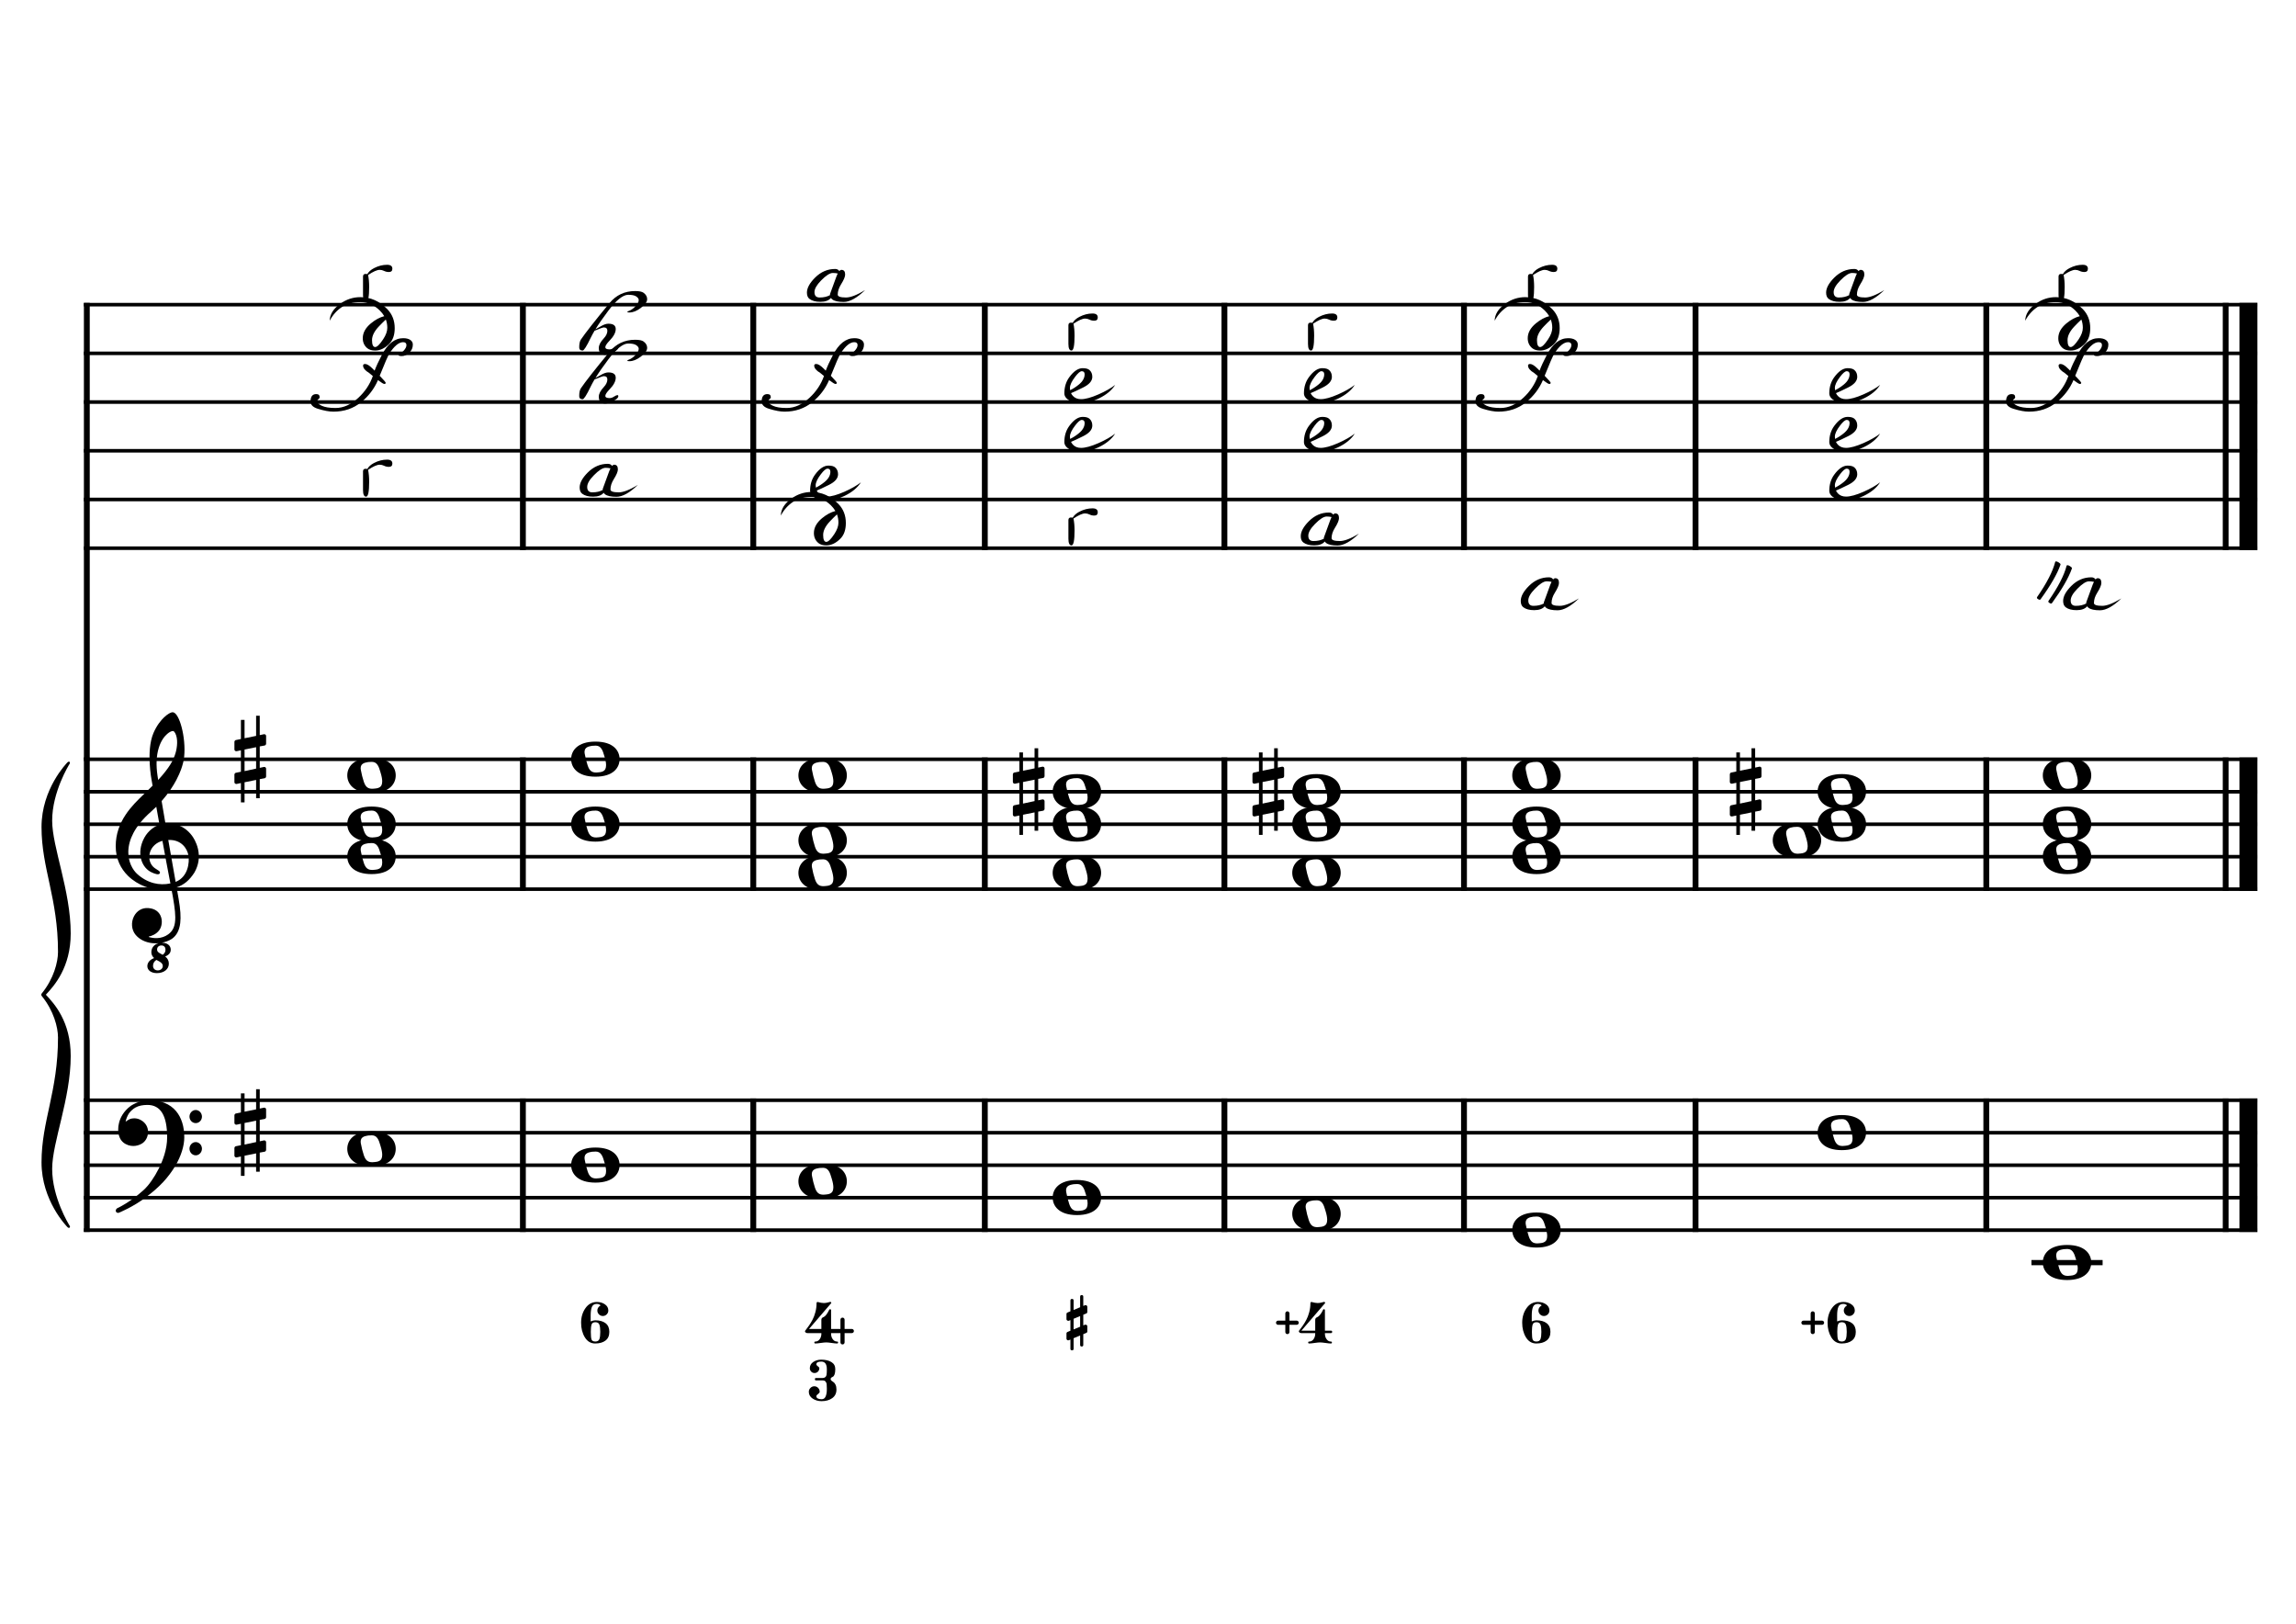 <?xml version="1.0" encoding="UTF-8" standalone="no"?>
<svg width="4209.44px" height="2976.38px" viewBox="0 0 4209.44 2976.38"
 xmlns="http://www.w3.org/2000/svg" xmlns:xlink="http://www.w3.org/1999/xlink" version="1.2" baseProfile="tiny">
<title>MiMineur (22)</title>
<desc>Generated by MuseScore 3.6.2</desc>
<polyline class="StaffLines" fill="none" stroke="#000000" stroke-width="6.55" stroke-linejoin="bevel" points="153.819,558.425 4138.58,558.425"/>
<polyline class="StaffLines" fill="none" stroke="#000000" stroke-width="6.55" stroke-linejoin="bevel" points="153.819,647.717 4138.58,647.717"/>
<polyline class="StaffLines" fill="none" stroke="#000000" stroke-width="6.55" stroke-linejoin="bevel" points="153.819,737.008 4138.58,737.008"/>
<polyline class="StaffLines" fill="none" stroke="#000000" stroke-width="6.55" stroke-linejoin="bevel" points="153.819,826.299 4138.58,826.299"/>
<polyline class="StaffLines" fill="none" stroke="#000000" stroke-width="6.55" stroke-linejoin="bevel" points="153.819,915.591 4138.58,915.591"/>
<polyline class="StaffLines" fill="none" stroke="#000000" stroke-width="6.55" stroke-linejoin="bevel" points="153.819,1004.88 4138.58,1004.88"/>
<polyline class="StaffLines" fill="none" stroke="#000000" stroke-width="6.55" stroke-linejoin="bevel" points="153.819,1391.81 4138.58,1391.81"/>
<polyline class="StaffLines" fill="none" stroke="#000000" stroke-width="6.55" stroke-linejoin="bevel" points="153.819,1451.34 4138.58,1451.34"/>
<polyline class="StaffLines" fill="none" stroke="#000000" stroke-width="6.55" stroke-linejoin="bevel" points="153.819,1510.87 4138.58,1510.87"/>
<polyline class="StaffLines" fill="none" stroke="#000000" stroke-width="6.55" stroke-linejoin="bevel" points="153.819,1570.39 4138.58,1570.39"/>
<polyline class="StaffLines" fill="none" stroke="#000000" stroke-width="6.55" stroke-linejoin="bevel" points="153.819,1629.92 4138.58,1629.92"/>
<polyline class="StaffLines" fill="none" stroke="#000000" stroke-width="6.55" stroke-linejoin="bevel" points="153.819,2016.85 4138.58,2016.85"/>
<polyline class="StaffLines" fill="none" stroke="#000000" stroke-width="6.55" stroke-linejoin="bevel" points="153.819,2076.38 4138.58,2076.38"/>
<polyline class="StaffLines" fill="none" stroke="#000000" stroke-width="6.55" stroke-linejoin="bevel" points="153.819,2135.91 4138.58,2135.91"/>
<polyline class="StaffLines" fill="none" stroke="#000000" stroke-width="6.55" stroke-linejoin="bevel" points="153.819,2195.43 4138.58,2195.43"/>
<polyline class="StaffLines" fill="none" stroke="#000000" stroke-width="6.55" stroke-linejoin="bevel" points="153.819,2254.96 4138.58,2254.96"/>
<polyline class="BarLine" fill="none" stroke="#000000" stroke-width="10.71" stroke-linejoin="bevel" points="159.176,2013.58 159.176,2258.23"/>
<polyline class="BarLine" fill="none" stroke="#000000" stroke-width="10.71" stroke-linejoin="bevel" points="958.669,2013.58 958.669,2258.23"/>
<polyline class="BarLine" fill="none" stroke="#000000" stroke-width="10.71" stroke-linejoin="bevel" points="1381.05,2013.58 1381.05,2258.23"/>
<polyline class="BarLine" fill="none" stroke="#000000" stroke-width="10.71" stroke-linejoin="bevel" points="1805.55,2013.58 1805.55,2258.23"/>
<polyline class="BarLine" fill="none" stroke="#000000" stroke-width="10.71" stroke-linejoin="bevel" points="2244.8,2013.58 2244.8,2258.23"/>
<polyline class="BarLine" fill="none" stroke="#000000" stroke-width="10.71" stroke-linejoin="bevel" points="2684.05,2013.58 2684.05,2258.23"/>
<polyline class="BarLine" fill="none" stroke="#000000" stroke-width="10.71" stroke-linejoin="bevel" points="3108.55,2013.58 3108.55,2258.23"/>
<polyline class="BarLine" fill="none" stroke="#000000" stroke-width="10.71" stroke-linejoin="bevel" points="3641.66,2013.58 3641.66,2258.23"/>
<polyline class="BarLine" fill="none" stroke="#000000" stroke-width="10.71" stroke-linejoin="bevel" points="4080.54,2013.58 4080.54,2258.23"/>
<polyline class="BarLine" fill="none" stroke="#000000" stroke-width="32.74" stroke-linejoin="bevel" points="4122.21,2013.58 4122.21,2258.23"/>
<polyline class="BarLine" fill="none" stroke="#000000" stroke-width="10.71" stroke-linejoin="bevel" points="159.176,1388.54 159.176,2016.85"/>
<polyline class="BarLine" fill="none" stroke="#000000" stroke-width="10.71" stroke-linejoin="bevel" points="958.669,1388.54 958.669,1633.2"/>
<polyline class="BarLine" fill="none" stroke="#000000" stroke-width="10.71" stroke-linejoin="bevel" points="1381.05,1388.54 1381.05,1633.2"/>
<polyline class="BarLine" fill="none" stroke="#000000" stroke-width="10.71" stroke-linejoin="bevel" points="1805.55,1388.54 1805.55,1633.2"/>
<polyline class="BarLine" fill="none" stroke="#000000" stroke-width="10.71" stroke-linejoin="bevel" points="2244.8,1388.54 2244.8,1633.2"/>
<polyline class="BarLine" fill="none" stroke="#000000" stroke-width="10.71" stroke-linejoin="bevel" points="2684.05,1388.54 2684.05,1633.2"/>
<polyline class="BarLine" fill="none" stroke="#000000" stroke-width="10.71" stroke-linejoin="bevel" points="3108.55,1388.54 3108.55,1633.2"/>
<polyline class="BarLine" fill="none" stroke="#000000" stroke-width="10.71" stroke-linejoin="bevel" points="3641.66,1388.54 3641.66,1633.2"/>
<polyline class="BarLine" fill="none" stroke="#000000" stroke-width="10.71" stroke-linejoin="bevel" points="4080.54,1388.54 4080.54,1633.2"/>
<polyline class="BarLine" fill="none" stroke="#000000" stroke-width="32.74" stroke-linejoin="bevel" points="4122.21,1388.54 4122.21,1633.2"/>
<polyline class="BarLine" fill="none" stroke="#000000" stroke-width="10.71" stroke-linejoin="bevel" points="159.176,555.151 159.176,1391.81"/>
<polyline class="BarLine" fill="none" stroke="#000000" stroke-width="10.71" stroke-linejoin="bevel" points="958.669,555.151 958.669,1008.16"/>
<polyline class="BarLine" fill="none" stroke="#000000" stroke-width="10.71" stroke-linejoin="bevel" points="1381.05,555.151 1381.05,1008.16"/>
<polyline class="BarLine" fill="none" stroke="#000000" stroke-width="10.71" stroke-linejoin="bevel" points="1805.55,555.151 1805.55,1008.16"/>
<polyline class="BarLine" fill="none" stroke="#000000" stroke-width="10.71" stroke-linejoin="bevel" points="2244.8,555.151 2244.8,1008.16"/>
<polyline class="BarLine" fill="none" stroke="#000000" stroke-width="10.71" stroke-linejoin="bevel" points="2684.05,555.151 2684.05,1008.16"/>
<polyline class="BarLine" fill="none" stroke="#000000" stroke-width="10.71" stroke-linejoin="bevel" points="3108.55,555.151 3108.55,1008.16"/>
<polyline class="BarLine" fill="none" stroke="#000000" stroke-width="10.71" stroke-linejoin="bevel" points="3641.66,555.151 3641.66,1008.16"/>
<polyline class="BarLine" fill="none" stroke="#000000" stroke-width="10.71" stroke-linejoin="bevel" points="4080.54,555.151 4080.54,1008.16"/>
<polyline class="BarLine" fill="none" stroke="#000000" stroke-width="32.74" stroke-linejoin="bevel" points="4122.21,555.151 4122.21,1008.16"/>
<path class="Accidental" transform="matrix(2.381,0,0,2.381,1856.98,1451.34)" d="M23.3,-10.6 C23.9,-10.7 24.4,-11.4 24.4,-12 L24.4,-17.9 C24.4,-18.7 23.8,-19.3 23,-19.3 L22.8,-19.3 L19.5,-18.6 L19.5,-33.5 L16.7,-33.5 L16.7,-18 L7.8,-16.2 L7.8,-30.3 L5,-30.3 L5,-15.6 L1.1,-14.8 C0.5,-14.7 0,-14 0,-13.4 L0,-13.2 L0,-7.4 L0,-7.6 C0,-6.8 0.6,-6.2 1.4,-6.2 L1.7,-6.2 L5,-6.9 L5,9.6 L1.1,10.4 C0.5,10.5 0,11.2 0,11.8 L0,17.6 C0,18.4 0.6,19 1.4,19 L1.7,19 L5,18.3 L5,33.2 L7.8,33.2 L7.8,17.7 L16.7,15.9 L16.7,30 L19.5,30 L19.5,15.3 L23.3,14.6 C23.9,14.5 24.4,13.8 24.4,13.2 L24.4,7.3 C24.4,6.5 23.8,5.9 23,5.9 L22.8,5.9 L19.5,6.6 L19.5,-9.9 L23.3,-10.6 M7.8,9.1 L7.8,-7.5 L16.7,-9.3 L16.7,7.2 L7.8,9.1 "/>
<path class="Accidental" transform="matrix(2.381,0,0,2.381,2296.23,1451.34)" d="M23.3,-10.6 C23.9,-10.7 24.4,-11.4 24.4,-12 L24.4,-17.9 C24.4,-18.7 23.8,-19.3 23,-19.3 L22.8,-19.3 L19.5,-18.6 L19.5,-33.5 L16.7,-33.5 L16.7,-18 L7.8,-16.2 L7.8,-30.3 L5,-30.3 L5,-15.6 L1.1,-14.8 C0.5,-14.7 0,-14 0,-13.4 L0,-13.2 L0,-7.4 L0,-7.6 C0,-6.8 0.6,-6.2 1.4,-6.2 L1.7,-6.2 L5,-6.9 L5,9.6 L1.1,10.4 C0.5,10.5 0,11.2 0,11.8 L0,17.6 C0,18.4 0.6,19 1.4,19 L1.7,19 L5,18.3 L5,33.2 L7.8,33.2 L7.8,17.7 L16.7,15.9 L16.7,30 L19.5,30 L19.5,15.3 L23.3,14.6 C23.9,14.5 24.4,13.8 24.4,13.2 L24.4,7.3 C24.4,6.5 23.8,5.9 23,5.9 L22.8,5.9 L19.5,6.6 L19.5,-9.9 L23.3,-10.6 M7.8,9.1 L7.8,-7.5 L16.7,-9.3 L16.7,7.2 L7.8,9.1 "/>
<path class="Accidental" transform="matrix(2.381,0,0,2.381,3171.42,1451.34)" d="M23.3,-10.6 C23.9,-10.7 24.4,-11.4 24.4,-12 L24.4,-17.9 C24.4,-18.7 23.8,-19.3 23,-19.3 L22.8,-19.3 L19.5,-18.6 L19.5,-33.5 L16.7,-33.5 L16.7,-18 L7.8,-16.2 L7.8,-30.3 L5,-30.3 L5,-15.6 L1.1,-14.8 C0.5,-14.7 0,-14 0,-13.4 L0,-13.2 L0,-7.4 L0,-7.6 C0,-6.8 0.6,-6.2 1.4,-6.2 L1.7,-6.2 L5,-6.9 L5,9.6 L1.1,10.4 C0.5,10.5 0,11.2 0,11.8 L0,17.6 C0,18.4 0.6,19 1.4,19 L1.7,19 L5,18.3 L5,33.2 L7.8,33.2 L7.8,17.7 L16.7,15.9 L16.7,30 L19.5,30 L19.5,15.3 L23.3,14.6 C23.9,14.5 24.4,13.8 24.4,13.2 L24.4,7.3 C24.4,6.5 23.8,5.9 23,5.9 L22.8,5.9 L19.5,6.6 L19.5,-9.9 L23.3,-10.6 M7.8,9.1 L7.8,-7.5 L16.7,-9.3 L16.7,7.2 L7.8,9.1 "/>
<polyline class="LedgerLine" fill="none" stroke="#000000" stroke-width="9.52" stroke-linejoin="bevel" points="3724.41,2314.49 3854.88,2314.49"/>
<path class="Note" transform="matrix(2.381,0,0,2.381,636.699,2106.14)" d="M18.7,-13.6 C4.9,-13.6 0,-6.6 0,-0.1 C0,6.4 4.9,13.4 18.7,13.4 C32.5,13.4 37.3,6.4 37.3,-0.1 C37.3,-6.6 32.5,-13.6 18.7,-13.6 M10.4,-4.5 C10.3,-4.9 10.3,-5.3 10.3,-5.7 C10.3,-6.5 10.5,-7.3 10.9,-8 C11.6,-9 12.8,-9.7 14.3,-10 C15.6,-10.3 16.3,-10.5 18.9,-10.5 L19,-10.5 C23,-10.5 24.3,-6.8 25.4,-3 L25.7,-2 C26.5,0.6 26.9,2.8 26.9,4.5 C26.9,5.7 26.7,6.8 26.3,7.6 C25.7,8.7 24.7,9.4 23,9.8 C22.1,10 20.6,10.1 20.6,10.1 C20.1,10.1 19.7,10.2 19.3,10.2 C16.1,10.2 14.1,9 12.7,4.7 C11.5,1 11.3,-0.1 10.4,-4.5"/>
<path class="Note" transform="matrix(2.381,0,0,2.381,1047.13,2135.91)" d="M18.7,-13.6 C4.9,-13.6 0,-6.6 0,-0.1 C0,6.4 4.9,13.4 18.7,13.4 C32.5,13.4 37.3,6.4 37.3,-0.1 C37.3,-6.6 32.5,-13.6 18.7,-13.6 M10.4,-4.5 C10.3,-4.9 10.3,-5.3 10.3,-5.7 C10.3,-6.5 10.5,-7.3 10.9,-8 C11.6,-9 12.8,-9.7 14.3,-10 C15.6,-10.3 16.3,-10.5 18.9,-10.5 L19,-10.5 C23,-10.5 24.3,-6.8 25.4,-3 L25.7,-2 C26.5,0.6 26.9,2.8 26.9,4.5 C26.9,5.7 26.7,6.8 26.3,7.6 C25.7,8.7 24.7,9.4 23,9.8 C22.1,10 20.6,10.1 20.6,10.1 C20.1,10.1 19.7,10.2 19.3,10.2 C16.1,10.2 14.1,9 12.7,4.7 C11.5,1 11.3,-0.1 10.4,-4.5"/>
<path class="Note" transform="matrix(2.381,0,0,2.381,1463.8,2165.67)" d="M18.7,-13.6 C4.9,-13.6 0,-6.6 0,-0.1 C0,6.4 4.9,13.4 18.7,13.4 C32.5,13.4 37.3,6.4 37.3,-0.1 C37.3,-6.6 32.5,-13.6 18.7,-13.6 M10.4,-4.5 C10.3,-4.9 10.3,-5.3 10.3,-5.7 C10.3,-6.5 10.5,-7.3 10.9,-8 C11.6,-9 12.8,-9.7 14.3,-10 C15.6,-10.3 16.3,-10.5 18.9,-10.5 L19,-10.5 C23,-10.5 24.3,-6.8 25.4,-3 L25.7,-2 C26.5,0.6 26.9,2.8 26.9,4.5 C26.9,5.7 26.7,6.8 26.3,7.6 C25.7,8.7 24.7,9.4 23,9.8 C22.1,10 20.6,10.1 20.6,10.1 C20.1,10.1 19.7,10.2 19.3,10.2 C16.1,10.2 14.1,9 12.7,4.7 C11.5,1 11.3,-0.1 10.4,-4.5"/>
<path class="Note" transform="matrix(2.381,0,0,2.381,1929.95,2195.43)" d="M18.7,-13.6 C4.9,-13.6 0,-6.6 0,-0.1 C0,6.4 4.9,13.4 18.7,13.4 C32.5,13.4 37.3,6.4 37.3,-0.1 C37.3,-6.6 32.5,-13.6 18.7,-13.6 M10.4,-4.5 C10.3,-4.9 10.3,-5.3 10.3,-5.7 C10.3,-6.5 10.5,-7.3 10.9,-8 C11.6,-9 12.8,-9.7 14.3,-10 C15.6,-10.3 16.3,-10.5 18.9,-10.5 L19,-10.5 C23,-10.5 24.3,-6.8 25.4,-3 L25.7,-2 C26.5,0.6 26.9,2.8 26.9,4.5 C26.9,5.7 26.7,6.8 26.3,7.6 C25.7,8.7 24.7,9.4 23,9.8 C22.1,10 20.6,10.1 20.6,10.1 C20.1,10.1 19.7,10.2 19.3,10.2 C16.1,10.2 14.1,9 12.7,4.7 C11.5,1 11.3,-0.1 10.4,-4.5"/>
<path class="Note" transform="matrix(2.381,0,0,2.381,2369.2,2225.2)" d="M18.7,-13.6 C4.9,-13.6 0,-6.6 0,-0.1 C0,6.4 4.9,13.4 18.7,13.4 C32.5,13.4 37.3,6.4 37.3,-0.1 C37.3,-6.6 32.5,-13.6 18.7,-13.6 M10.4,-4.5 C10.3,-4.9 10.3,-5.3 10.3,-5.7 C10.3,-6.5 10.5,-7.3 10.9,-8 C11.6,-9 12.8,-9.7 14.3,-10 C15.6,-10.3 16.3,-10.5 18.9,-10.5 L19,-10.5 C23,-10.5 24.3,-6.8 25.4,-3 L25.7,-2 C26.5,0.6 26.9,2.8 26.9,4.5 C26.9,5.7 26.7,6.8 26.3,7.6 C25.7,8.7 24.7,9.4 23,9.8 C22.1,10 20.6,10.1 20.6,10.1 C20.1,10.1 19.7,10.2 19.3,10.2 C16.1,10.2 14.1,9 12.7,4.7 C11.5,1 11.3,-0.1 10.4,-4.5"/>
<path class="Note" transform="matrix(2.381,0,0,2.381,2772.52,2254.96)" d="M18.7,-13.6 C4.9,-13.6 0,-6.6 0,-0.1 C0,6.4 4.9,13.4 18.7,13.4 C32.5,13.4 37.3,6.4 37.3,-0.1 C37.3,-6.6 32.5,-13.6 18.7,-13.6 M10.4,-4.5 C10.3,-4.9 10.3,-5.3 10.3,-5.7 C10.3,-6.5 10.5,-7.3 10.9,-8 C11.6,-9 12.8,-9.7 14.3,-10 C15.6,-10.3 16.3,-10.5 18.9,-10.5 L19,-10.5 C23,-10.5 24.3,-6.8 25.4,-3 L25.7,-2 C26.5,0.6 26.9,2.8 26.9,4.5 C26.9,5.7 26.7,6.8 26.3,7.6 C25.7,8.7 24.7,9.4 23,9.8 C22.1,10 20.6,10.1 20.6,10.1 C20.1,10.1 19.7,10.2 19.3,10.2 C16.1,10.2 14.1,9 12.7,4.7 C11.5,1 11.3,-0.1 10.4,-4.5"/>
<path class="Note" transform="matrix(2.381,0,0,2.381,3332.37,2076.38)" d="M18.7,-13.6 C4.9,-13.6 0,-6.6 0,-0.1 C0,6.4 4.9,13.4 18.7,13.4 C32.5,13.4 37.3,6.4 37.3,-0.1 C37.3,-6.6 32.5,-13.6 18.7,-13.6 M10.4,-4.5 C10.3,-4.9 10.3,-5.3 10.3,-5.7 C10.3,-6.5 10.5,-7.3 10.9,-8 C11.6,-9 12.8,-9.7 14.3,-10 C15.6,-10.3 16.3,-10.5 18.9,-10.5 L19,-10.5 C23,-10.5 24.3,-6.8 25.4,-3 L25.7,-2 C26.5,0.6 26.9,2.8 26.9,4.5 C26.9,5.7 26.7,6.8 26.3,7.6 C25.7,8.7 24.7,9.4 23,9.8 C22.1,10 20.6,10.1 20.6,10.1 C20.1,10.1 19.7,10.2 19.3,10.2 C16.1,10.2 14.1,9 12.7,4.7 C11.5,1 11.3,-0.1 10.4,-4.5"/>
<path class="Note" transform="matrix(2.381,0,0,2.381,3745.24,2314.49)" d="M18.7,-13.6 C4.9,-13.6 0,-6.6 0,-0.1 C0,6.4 4.9,13.4 18.7,13.4 C32.5,13.4 37.3,6.4 37.3,-0.1 C37.3,-6.6 32.5,-13.6 18.7,-13.6 M10.4,-4.5 C10.3,-4.9 10.3,-5.3 10.3,-5.7 C10.3,-6.5 10.5,-7.3 10.9,-8 C11.6,-9 12.8,-9.7 14.3,-10 C15.6,-10.3 16.3,-10.5 18.9,-10.5 L19,-10.5 C23,-10.5 24.3,-6.8 25.4,-3 L25.7,-2 C26.5,0.6 26.9,2.8 26.9,4.5 C26.9,5.7 26.7,6.8 26.3,7.6 C25.7,8.7 24.7,9.4 23,9.8 C22.1,10 20.6,10.1 20.6,10.1 C20.1,10.1 19.7,10.2 19.3,10.2 C16.1,10.2 14.1,9 12.7,4.7 C11.5,1 11.3,-0.1 10.4,-4.5"/>
<path class="Note" transform="matrix(2.381,0,0,2.381,636.699,1570.39)" d="M18.7,-13.6 C4.9,-13.6 0,-6.6 0,-0.1 C0,6.4 4.9,13.4 18.7,13.4 C32.5,13.4 37.3,6.4 37.3,-0.1 C37.3,-6.6 32.5,-13.6 18.7,-13.6 M10.4,-4.5 C10.3,-4.9 10.3,-5.3 10.3,-5.7 C10.3,-6.5 10.5,-7.3 10.9,-8 C11.6,-9 12.8,-9.7 14.3,-10 C15.6,-10.3 16.3,-10.5 18.9,-10.5 L19,-10.5 C23,-10.5 24.3,-6.8 25.4,-3 L25.7,-2 C26.5,0.6 26.9,2.8 26.9,4.5 C26.9,5.7 26.7,6.8 26.3,7.6 C25.7,8.7 24.7,9.4 23,9.8 C22.1,10 20.6,10.1 20.6,10.1 C20.1,10.1 19.7,10.2 19.3,10.2 C16.1,10.2 14.1,9 12.7,4.7 C11.5,1 11.3,-0.1 10.4,-4.5"/>
<path class="Note" transform="matrix(2.381,0,0,2.381,636.699,1510.87)" d="M18.7,-13.6 C4.9,-13.6 0,-6.6 0,-0.1 C0,6.4 4.9,13.4 18.7,13.4 C32.5,13.4 37.3,6.4 37.3,-0.1 C37.3,-6.6 32.5,-13.6 18.7,-13.6 M10.4,-4.5 C10.3,-4.9 10.3,-5.3 10.3,-5.7 C10.3,-6.5 10.5,-7.3 10.9,-8 C11.6,-9 12.8,-9.7 14.3,-10 C15.6,-10.3 16.3,-10.5 18.9,-10.5 L19,-10.5 C23,-10.5 24.3,-6.8 25.4,-3 L25.7,-2 C26.5,0.6 26.9,2.8 26.9,4.5 C26.9,5.7 26.7,6.8 26.3,7.6 C25.7,8.7 24.7,9.4 23,9.8 C22.1,10 20.6,10.1 20.6,10.1 C20.1,10.1 19.7,10.2 19.3,10.2 C16.1,10.2 14.1,9 12.7,4.7 C11.5,1 11.3,-0.1 10.4,-4.5"/>
<path class="Note" transform="matrix(2.381,0,0,2.381,636.699,1421.57)" d="M18.7,-13.6 C4.9,-13.6 0,-6.6 0,-0.1 C0,6.4 4.9,13.4 18.7,13.4 C32.5,13.4 37.3,6.4 37.3,-0.1 C37.3,-6.6 32.5,-13.6 18.7,-13.6 M10.4,-4.5 C10.3,-4.9 10.3,-5.3 10.3,-5.7 C10.3,-6.5 10.5,-7.3 10.9,-8 C11.6,-9 12.8,-9.7 14.3,-10 C15.6,-10.3 16.3,-10.5 18.9,-10.5 L19,-10.5 C23,-10.5 24.3,-6.8 25.4,-3 L25.7,-2 C26.5,0.6 26.9,2.8 26.9,4.5 C26.9,5.7 26.7,6.8 26.3,7.6 C25.7,8.7 24.7,9.4 23,9.8 C22.1,10 20.6,10.1 20.6,10.1 C20.1,10.1 19.7,10.2 19.3,10.2 C16.1,10.2 14.1,9 12.7,4.7 C11.5,1 11.3,-0.1 10.4,-4.5"/>
<path class="Note" transform="matrix(2.381,0,0,2.381,1047.13,1510.87)" d="M18.7,-13.6 C4.9,-13.6 0,-6.6 0,-0.1 C0,6.4 4.9,13.4 18.7,13.4 C32.5,13.4 37.3,6.4 37.3,-0.1 C37.3,-6.6 32.5,-13.6 18.7,-13.6 M10.4,-4.5 C10.3,-4.9 10.3,-5.3 10.3,-5.7 C10.3,-6.5 10.5,-7.3 10.9,-8 C11.6,-9 12.8,-9.7 14.3,-10 C15.6,-10.3 16.3,-10.5 18.9,-10.5 L19,-10.5 C23,-10.5 24.3,-6.8 25.4,-3 L25.7,-2 C26.5,0.6 26.9,2.8 26.9,4.5 C26.9,5.7 26.7,6.8 26.3,7.6 C25.7,8.7 24.7,9.4 23,9.8 C22.1,10 20.6,10.1 20.6,10.1 C20.1,10.1 19.7,10.2 19.3,10.2 C16.1,10.2 14.1,9 12.7,4.7 C11.5,1 11.3,-0.1 10.4,-4.5"/>
<path class="Note" transform="matrix(2.381,0,0,2.381,1047.13,1391.81)" d="M18.7,-13.6 C4.9,-13.6 0,-6.6 0,-0.1 C0,6.4 4.9,13.4 18.7,13.4 C32.5,13.4 37.3,6.4 37.3,-0.1 C37.3,-6.6 32.5,-13.6 18.7,-13.6 M10.4,-4.5 C10.3,-4.9 10.3,-5.3 10.3,-5.7 C10.3,-6.5 10.5,-7.3 10.9,-8 C11.6,-9 12.8,-9.7 14.3,-10 C15.6,-10.3 16.3,-10.5 18.9,-10.5 L19,-10.5 C23,-10.5 24.3,-6.8 25.4,-3 L25.7,-2 C26.5,0.6 26.9,2.8 26.9,4.5 C26.9,5.7 26.7,6.8 26.3,7.6 C25.7,8.7 24.7,9.4 23,9.8 C22.1,10 20.6,10.1 20.6,10.1 C20.1,10.1 19.7,10.2 19.3,10.2 C16.1,10.2 14.1,9 12.7,4.7 C11.5,1 11.3,-0.1 10.4,-4.5"/>
<path class="Note" transform="matrix(2.381,0,0,2.381,1463.8,1600.16)" d="M18.7,-13.6 C4.9,-13.6 0,-6.6 0,-0.1 C0,6.4 4.9,13.4 18.7,13.4 C32.5,13.4 37.3,6.4 37.3,-0.1 C37.3,-6.6 32.5,-13.6 18.7,-13.6 M10.4,-4.5 C10.3,-4.9 10.3,-5.3 10.3,-5.7 C10.3,-6.5 10.5,-7.3 10.9,-8 C11.6,-9 12.8,-9.7 14.3,-10 C15.6,-10.3 16.3,-10.5 18.9,-10.5 L19,-10.5 C23,-10.5 24.3,-6.8 25.4,-3 L25.7,-2 C26.5,0.6 26.9,2.8 26.9,4.5 C26.9,5.7 26.7,6.8 26.3,7.6 C25.7,8.7 24.7,9.4 23,9.8 C22.1,10 20.6,10.1 20.6,10.1 C20.1,10.1 19.7,10.2 19.3,10.2 C16.1,10.2 14.1,9 12.7,4.7 C11.5,1 11.3,-0.1 10.4,-4.5"/>
<path class="Note" transform="matrix(2.381,0,0,2.381,1463.8,1540.63)" d="M18.7,-13.6 C4.9,-13.6 0,-6.6 0,-0.1 C0,6.4 4.9,13.4 18.7,13.4 C32.5,13.4 37.3,6.4 37.3,-0.1 C37.3,-6.6 32.5,-13.6 18.7,-13.6 M10.4,-4.5 C10.3,-4.9 10.3,-5.3 10.3,-5.7 C10.3,-6.5 10.5,-7.3 10.9,-8 C11.6,-9 12.8,-9.7 14.3,-10 C15.6,-10.3 16.3,-10.5 18.9,-10.5 L19,-10.5 C23,-10.5 24.3,-6.8 25.4,-3 L25.7,-2 C26.5,0.6 26.9,2.8 26.9,4.5 C26.9,5.7 26.7,6.8 26.3,7.6 C25.7,8.7 24.7,9.4 23,9.8 C22.1,10 20.6,10.1 20.6,10.1 C20.1,10.1 19.7,10.2 19.3,10.2 C16.1,10.2 14.1,9 12.7,4.7 C11.5,1 11.3,-0.1 10.4,-4.5"/>
<path class="Note" transform="matrix(2.381,0,0,2.381,1463.8,1421.57)" d="M18.7,-13.6 C4.9,-13.6 0,-6.6 0,-0.1 C0,6.4 4.9,13.4 18.7,13.4 C32.5,13.4 37.3,6.4 37.3,-0.1 C37.3,-6.6 32.5,-13.6 18.7,-13.6 M10.4,-4.5 C10.3,-4.9 10.3,-5.3 10.3,-5.7 C10.3,-6.5 10.5,-7.3 10.9,-8 C11.6,-9 12.8,-9.7 14.3,-10 C15.6,-10.3 16.3,-10.5 18.9,-10.5 L19,-10.5 C23,-10.5 24.3,-6.8 25.4,-3 L25.7,-2 C26.5,0.6 26.9,2.8 26.9,4.5 C26.9,5.7 26.7,6.8 26.3,7.6 C25.7,8.7 24.7,9.4 23,9.8 C22.1,10 20.6,10.1 20.6,10.1 C20.1,10.1 19.7,10.2 19.3,10.2 C16.1,10.2 14.1,9 12.7,4.7 C11.5,1 11.3,-0.1 10.4,-4.5"/>
<path class="Note" transform="matrix(2.381,0,0,2.381,1929.95,1600.16)" d="M18.7,-13.6 C4.9,-13.6 0,-6.6 0,-0.1 C0,6.4 4.9,13.4 18.7,13.4 C32.5,13.4 37.3,6.4 37.3,-0.1 C37.3,-6.6 32.5,-13.6 18.7,-13.6 M10.4,-4.5 C10.3,-4.9 10.3,-5.3 10.3,-5.7 C10.3,-6.5 10.5,-7.3 10.9,-8 C11.6,-9 12.8,-9.7 14.3,-10 C15.6,-10.3 16.3,-10.5 18.9,-10.5 L19,-10.5 C23,-10.5 24.3,-6.8 25.4,-3 L25.7,-2 C26.5,0.6 26.9,2.8 26.9,4.5 C26.9,5.7 26.7,6.8 26.3,7.6 C25.7,8.7 24.7,9.4 23,9.8 C22.1,10 20.6,10.1 20.6,10.1 C20.1,10.1 19.7,10.2 19.3,10.2 C16.1,10.2 14.1,9 12.7,4.7 C11.5,1 11.3,-0.1 10.4,-4.5"/>
<path class="Note" transform="matrix(2.381,0,0,2.381,1929.95,1510.87)" d="M18.7,-13.6 C4.9,-13.6 0,-6.6 0,-0.1 C0,6.4 4.9,13.4 18.7,13.4 C32.5,13.4 37.3,6.4 37.3,-0.1 C37.3,-6.6 32.5,-13.6 18.7,-13.6 M10.4,-4.5 C10.3,-4.9 10.3,-5.3 10.3,-5.7 C10.3,-6.5 10.5,-7.3 10.9,-8 C11.6,-9 12.8,-9.7 14.3,-10 C15.6,-10.3 16.3,-10.5 18.9,-10.5 L19,-10.5 C23,-10.5 24.3,-6.8 25.4,-3 L25.7,-2 C26.5,0.6 26.9,2.8 26.9,4.5 C26.9,5.7 26.7,6.8 26.3,7.6 C25.7,8.7 24.7,9.4 23,9.8 C22.1,10 20.6,10.1 20.6,10.1 C20.1,10.1 19.7,10.2 19.3,10.2 C16.1,10.2 14.1,9 12.7,4.7 C11.5,1 11.3,-0.1 10.4,-4.5"/>
<path class="Note" transform="matrix(2.381,0,0,2.381,1929.95,1451.34)" d="M18.7,-13.6 C4.9,-13.6 0,-6.6 0,-0.1 C0,6.4 4.9,13.4 18.7,13.4 C32.5,13.4 37.3,6.4 37.3,-0.1 C37.3,-6.6 32.5,-13.6 18.7,-13.6 M10.4,-4.5 C10.3,-4.9 10.3,-5.3 10.3,-5.7 C10.3,-6.5 10.5,-7.3 10.9,-8 C11.6,-9 12.8,-9.7 14.3,-10 C15.6,-10.3 16.3,-10.5 18.9,-10.5 L19,-10.5 C23,-10.5 24.3,-6.8 25.4,-3 L25.7,-2 C26.5,0.6 26.9,2.8 26.9,4.5 C26.9,5.7 26.7,6.8 26.3,7.6 C25.7,8.7 24.7,9.4 23,9.8 C22.1,10 20.6,10.1 20.6,10.1 C20.1,10.1 19.7,10.2 19.3,10.2 C16.1,10.2 14.1,9 12.7,4.7 C11.5,1 11.3,-0.1 10.4,-4.5"/>
<path class="Note" transform="matrix(2.381,0,0,2.381,2369.2,1600.16)" d="M18.7,-13.6 C4.9,-13.6 0,-6.6 0,-0.1 C0,6.4 4.9,13.4 18.7,13.4 C32.5,13.4 37.3,6.4 37.3,-0.1 C37.3,-6.6 32.5,-13.6 18.7,-13.6 M10.4,-4.5 C10.3,-4.9 10.3,-5.3 10.3,-5.7 C10.3,-6.5 10.5,-7.3 10.9,-8 C11.6,-9 12.8,-9.7 14.3,-10 C15.6,-10.3 16.3,-10.5 18.9,-10.5 L19,-10.5 C23,-10.5 24.3,-6.8 25.4,-3 L25.7,-2 C26.5,0.6 26.9,2.8 26.9,4.5 C26.9,5.7 26.7,6.8 26.3,7.6 C25.7,8.7 24.7,9.4 23,9.8 C22.1,10 20.6,10.1 20.6,10.1 C20.1,10.1 19.7,10.2 19.3,10.2 C16.1,10.2 14.1,9 12.7,4.7 C11.5,1 11.3,-0.1 10.4,-4.5"/>
<path class="Note" transform="matrix(2.381,0,0,2.381,2369.2,1510.87)" d="M18.7,-13.6 C4.9,-13.6 0,-6.6 0,-0.1 C0,6.4 4.9,13.4 18.7,13.4 C32.5,13.4 37.3,6.4 37.3,-0.1 C37.3,-6.6 32.5,-13.6 18.7,-13.6 M10.4,-4.5 C10.3,-4.9 10.3,-5.3 10.3,-5.7 C10.3,-6.5 10.5,-7.3 10.9,-8 C11.6,-9 12.8,-9.7 14.3,-10 C15.6,-10.3 16.3,-10.5 18.9,-10.5 L19,-10.5 C23,-10.5 24.3,-6.8 25.4,-3 L25.7,-2 C26.5,0.6 26.9,2.8 26.9,4.5 C26.9,5.7 26.7,6.8 26.3,7.6 C25.7,8.7 24.7,9.4 23,9.8 C22.1,10 20.6,10.1 20.6,10.1 C20.1,10.1 19.7,10.2 19.3,10.2 C16.1,10.2 14.1,9 12.7,4.7 C11.5,1 11.3,-0.1 10.4,-4.5"/>
<path class="Note" transform="matrix(2.381,0,0,2.381,2369.2,1451.34)" d="M18.7,-13.6 C4.9,-13.6 0,-6.6 0,-0.1 C0,6.4 4.9,13.4 18.7,13.4 C32.5,13.4 37.3,6.4 37.3,-0.1 C37.3,-6.6 32.5,-13.6 18.7,-13.6 M10.4,-4.5 C10.3,-4.9 10.3,-5.3 10.3,-5.7 C10.3,-6.5 10.5,-7.3 10.9,-8 C11.6,-9 12.8,-9.7 14.3,-10 C15.6,-10.3 16.3,-10.5 18.9,-10.5 L19,-10.5 C23,-10.5 24.3,-6.8 25.4,-3 L25.7,-2 C26.5,0.6 26.9,2.8 26.9,4.5 C26.9,5.7 26.7,6.8 26.3,7.6 C25.7,8.7 24.7,9.4 23,9.8 C22.1,10 20.6,10.1 20.6,10.1 C20.1,10.1 19.7,10.2 19.3,10.2 C16.1,10.2 14.1,9 12.7,4.7 C11.5,1 11.3,-0.1 10.4,-4.5"/>
<path class="Note" transform="matrix(2.381,0,0,2.381,2772.52,1570.39)" d="M18.7,-13.6 C4.9,-13.6 0,-6.6 0,-0.1 C0,6.4 4.9,13.4 18.7,13.4 C32.5,13.4 37.3,6.4 37.3,-0.1 C37.3,-6.6 32.5,-13.6 18.7,-13.6 M10.4,-4.5 C10.3,-4.9 10.3,-5.3 10.3,-5.7 C10.3,-6.5 10.5,-7.3 10.9,-8 C11.6,-9 12.8,-9.7 14.3,-10 C15.6,-10.3 16.3,-10.5 18.9,-10.5 L19,-10.5 C23,-10.5 24.3,-6.8 25.4,-3 L25.7,-2 C26.5,0.6 26.9,2.8 26.9,4.5 C26.9,5.7 26.7,6.8 26.3,7.6 C25.7,8.7 24.7,9.4 23,9.8 C22.1,10 20.6,10.1 20.6,10.1 C20.1,10.1 19.7,10.2 19.3,10.2 C16.1,10.2 14.1,9 12.7,4.7 C11.5,1 11.3,-0.1 10.4,-4.5"/>
<path class="Note" transform="matrix(2.381,0,0,2.381,2772.52,1510.87)" d="M18.7,-13.6 C4.9,-13.6 0,-6.6 0,-0.1 C0,6.4 4.9,13.4 18.7,13.4 C32.5,13.4 37.3,6.4 37.3,-0.1 C37.3,-6.6 32.5,-13.6 18.7,-13.6 M10.4,-4.5 C10.3,-4.9 10.3,-5.3 10.3,-5.7 C10.3,-6.5 10.5,-7.3 10.9,-8 C11.6,-9 12.8,-9.7 14.3,-10 C15.6,-10.3 16.3,-10.5 18.9,-10.5 L19,-10.5 C23,-10.5 24.3,-6.8 25.4,-3 L25.7,-2 C26.5,0.6 26.9,2.8 26.9,4.5 C26.9,5.7 26.7,6.8 26.3,7.6 C25.7,8.7 24.7,9.4 23,9.8 C22.1,10 20.6,10.1 20.6,10.1 C20.1,10.1 19.7,10.2 19.3,10.2 C16.1,10.2 14.1,9 12.7,4.7 C11.5,1 11.3,-0.1 10.4,-4.5"/>
<path class="Note" transform="matrix(2.381,0,0,2.381,2772.52,1421.57)" d="M18.7,-13.6 C4.9,-13.6 0,-6.6 0,-0.1 C0,6.4 4.9,13.4 18.7,13.4 C32.5,13.4 37.3,6.4 37.3,-0.1 C37.3,-6.6 32.5,-13.6 18.7,-13.6 M10.4,-4.5 C10.3,-4.9 10.3,-5.3 10.3,-5.7 C10.3,-6.5 10.5,-7.3 10.9,-8 C11.6,-9 12.8,-9.7 14.3,-10 C15.6,-10.3 16.3,-10.5 18.9,-10.5 L19,-10.5 C23,-10.5 24.3,-6.8 25.4,-3 L25.7,-2 C26.5,0.6 26.9,2.8 26.9,4.5 C26.9,5.7 26.7,6.8 26.3,7.6 C25.7,8.7 24.7,9.4 23,9.8 C22.1,10 20.6,10.1 20.6,10.1 C20.1,10.1 19.7,10.2 19.3,10.2 C16.1,10.2 14.1,9 12.7,4.7 C11.5,1 11.3,-0.1 10.4,-4.5"/>
<path class="Note" transform="matrix(2.381,0,0,2.381,3250.11,1540.63)" d="M18.7,-13.6 C4.9,-13.6 0,-6.6 0,-0.1 C0,6.4 4.9,13.4 18.7,13.4 C32.5,13.4 37.3,6.4 37.3,-0.1 C37.3,-6.6 32.5,-13.6 18.7,-13.6 M10.4,-4.5 C10.3,-4.9 10.3,-5.3 10.3,-5.7 C10.3,-6.5 10.5,-7.3 10.9,-8 C11.6,-9 12.8,-9.7 14.3,-10 C15.6,-10.3 16.3,-10.5 18.9,-10.5 L19,-10.5 C23,-10.5 24.3,-6.8 25.4,-3 L25.7,-2 C26.5,0.6 26.9,2.8 26.9,4.5 C26.9,5.7 26.7,6.8 26.3,7.6 C25.7,8.7 24.7,9.4 23,9.8 C22.1,10 20.6,10.1 20.6,10.1 C20.1,10.1 19.7,10.2 19.3,10.2 C16.1,10.2 14.1,9 12.7,4.7 C11.5,1 11.3,-0.1 10.4,-4.5"/>
<path class="Note" transform="matrix(2.381,0,0,2.381,3332.37,1510.87)" d="M18.7,-13.6 C4.9,-13.6 0,-6.6 0,-0.1 C0,6.4 4.9,13.4 18.7,13.4 C32.5,13.4 37.3,6.4 37.3,-0.1 C37.3,-6.6 32.5,-13.6 18.7,-13.6 M10.4,-4.5 C10.3,-4.9 10.3,-5.3 10.3,-5.7 C10.3,-6.5 10.5,-7.3 10.9,-8 C11.6,-9 12.8,-9.7 14.3,-10 C15.6,-10.3 16.3,-10.5 18.9,-10.5 L19,-10.5 C23,-10.5 24.3,-6.8 25.4,-3 L25.7,-2 C26.5,0.6 26.9,2.8 26.9,4.5 C26.9,5.7 26.7,6.8 26.3,7.6 C25.7,8.7 24.7,9.4 23,9.8 C22.1,10 20.6,10.1 20.6,10.1 C20.1,10.1 19.7,10.2 19.3,10.2 C16.1,10.2 14.1,9 12.7,4.7 C11.5,1 11.3,-0.1 10.4,-4.5"/>
<path class="Note" transform="matrix(2.381,0,0,2.381,3332.37,1451.34)" d="M18.7,-13.6 C4.9,-13.6 0,-6.6 0,-0.1 C0,6.4 4.9,13.4 18.7,13.4 C32.5,13.4 37.3,6.4 37.3,-0.1 C37.3,-6.6 32.5,-13.6 18.7,-13.6 M10.4,-4.5 C10.3,-4.9 10.3,-5.3 10.3,-5.7 C10.3,-6.5 10.5,-7.3 10.9,-8 C11.6,-9 12.8,-9.7 14.3,-10 C15.6,-10.3 16.3,-10.5 18.9,-10.5 L19,-10.5 C23,-10.5 24.3,-6.8 25.4,-3 L25.7,-2 C26.5,0.6 26.9,2.8 26.9,4.5 C26.9,5.7 26.7,6.8 26.3,7.6 C25.7,8.7 24.7,9.4 23,9.8 C22.1,10 20.6,10.1 20.6,10.1 C20.1,10.1 19.7,10.2 19.3,10.2 C16.1,10.2 14.1,9 12.7,4.7 C11.5,1 11.3,-0.1 10.4,-4.5"/>
<path class="Note" transform="matrix(2.381,0,0,2.381,3745.24,1570.39)" d="M18.7,-13.6 C4.9,-13.6 0,-6.6 0,-0.1 C0,6.4 4.9,13.4 18.7,13.4 C32.5,13.4 37.3,6.4 37.3,-0.1 C37.3,-6.6 32.5,-13.6 18.7,-13.6 M10.4,-4.5 C10.3,-4.9 10.3,-5.3 10.3,-5.7 C10.3,-6.5 10.5,-7.3 10.9,-8 C11.6,-9 12.8,-9.7 14.3,-10 C15.6,-10.3 16.3,-10.5 18.9,-10.5 L19,-10.5 C23,-10.5 24.3,-6.8 25.4,-3 L25.7,-2 C26.5,0.6 26.9,2.8 26.9,4.5 C26.9,5.7 26.7,6.8 26.3,7.6 C25.7,8.7 24.7,9.4 23,9.8 C22.1,10 20.6,10.1 20.6,10.1 C20.1,10.1 19.7,10.2 19.3,10.2 C16.1,10.2 14.1,9 12.7,4.7 C11.5,1 11.3,-0.1 10.4,-4.5"/>
<path class="Note" transform="matrix(2.381,0,0,2.381,3745.24,1510.87)" d="M18.7,-13.6 C4.9,-13.6 0,-6.6 0,-0.1 C0,6.4 4.9,13.4 18.7,13.4 C32.5,13.4 37.3,6.4 37.3,-0.1 C37.3,-6.6 32.5,-13.6 18.7,-13.6 M10.4,-4.5 C10.3,-4.9 10.3,-5.3 10.3,-5.7 C10.3,-6.5 10.5,-7.3 10.9,-8 C11.6,-9 12.8,-9.7 14.3,-10 C15.6,-10.3 16.3,-10.5 18.9,-10.5 L19,-10.5 C23,-10.5 24.3,-6.8 25.4,-3 L25.7,-2 C26.5,0.6 26.9,2.8 26.9,4.5 C26.9,5.7 26.7,6.8 26.3,7.6 C25.7,8.7 24.7,9.4 23,9.8 C22.1,10 20.6,10.1 20.6,10.1 C20.1,10.1 19.7,10.2 19.3,10.2 C16.1,10.2 14.1,9 12.7,4.7 C11.5,1 11.3,-0.1 10.4,-4.5"/>
<path class="Note" transform="matrix(2.381,0,0,2.381,3745.24,1421.57)" d="M18.7,-13.6 C4.9,-13.6 0,-6.6 0,-0.1 C0,6.4 4.9,13.4 18.7,13.4 C32.5,13.4 37.3,6.4 37.3,-0.1 C37.3,-6.6 32.5,-13.6 18.7,-13.6 M10.4,-4.5 C10.3,-4.9 10.3,-5.3 10.3,-5.7 C10.3,-6.5 10.5,-7.3 10.9,-8 C11.6,-9 12.8,-9.7 14.3,-10 C15.6,-10.3 16.3,-10.5 18.9,-10.5 L19,-10.5 C23,-10.5 24.3,-6.8 25.4,-3 L25.7,-2 C26.5,0.6 26.9,2.8 26.9,4.5 C26.9,5.7 26.7,6.8 26.3,7.6 C25.7,8.7 24.7,9.4 23,9.8 C22.1,10 20.6,10.1 20.6,10.1 C20.1,10.1 19.7,10.2 19.3,10.2 C16.1,10.2 14.1,9 12.7,4.7 C11.5,1 11.3,-0.1 10.4,-4.5"/>
<path class="Note" d="M671.242,910.409 C667.446,910.409 665.547,906.342 665.547,898.207 L665.547,864.157 C665.547,860.903 667.136,859.276 670.312,859.276 C671.707,859.276 672.753,859.392 673.45,859.625 C675.929,855.286 679.996,851.645 685.652,848.701 C693.554,844.595 701.573,842.542 709.708,842.542 C716.138,842.542 719.353,844.943 719.353,849.747 C719.353,853.776 717.184,855.79 712.845,855.79 C709.746,855.79 706.802,855.093 704.013,853.698 C701.534,852.458 698.9,851.839 696.111,851.839 C691.308,851.839 684.219,854.976 674.844,861.252 C676.161,867.527 676.82,874.848 676.82,883.216 C676.82,901.345 674.961,910.409 671.242,910.409"/>
<path class="Note" d="M604.43,587.916 C604.739,576.217 611.209,565.836 623.837,556.771 C635.07,548.714 647.35,544.685 660.676,544.685 C679.347,544.685 695.81,552.007 710.065,566.649 C719.13,576.024 723.662,587.645 723.662,601.513 C723.662,613.986 720.331,623.554 713.668,630.217 C705.533,638.429 696.933,642.535 687.869,642.535 C681.671,642.535 676.868,641.14 673.459,638.351 C667.881,633.78 665.092,627.66 665.092,619.99 C665.092,610.073 670.05,601.009 679.967,592.797 C688.101,586.056 696.275,581.64 704.487,579.549 C702.318,575.83 699.568,572.344 696.236,569.09 C685.855,558.941 674.079,553.866 660.908,553.866 C647.195,553.866 635.845,556.849 626.858,562.814 C617.561,568.935 610.085,577.302 604.43,587.916 M707.392,585.708 C703.131,589.659 698.87,593.881 694.609,598.375 C686.242,607.207 682.058,615.574 682.058,623.476 C682.058,631.921 683.995,636.143 687.869,636.143 C691.355,636.143 696.236,631.379 702.512,621.849 C707.547,614.257 710.065,607.284 710.065,600.931 C710.065,595.508 709.174,590.434 707.392,585.708"/>
<path class="Note" d="M671.242,553.244 C667.446,553.244 665.547,549.176 665.547,541.041 L665.547,506.992 C665.547,503.738 667.136,502.111 670.312,502.111 C671.707,502.111 672.753,502.227 673.45,502.459 C675.929,498.121 679.996,494.48 685.652,491.536 C693.554,487.43 701.573,485.376 709.708,485.376 C716.138,485.376 719.353,487.778 719.353,492.582 C719.353,496.61 717.184,498.624 712.845,498.624 C709.746,498.624 706.802,497.927 704.013,496.533 C701.534,495.293 698.9,494.673 696.111,494.673 C691.308,494.673 684.219,497.811 674.844,504.086 C676.161,510.362 676.82,517.683 676.82,526.05 C676.82,544.179 674.961,553.244 671.242,553.244"/>
<path class="Note" d="M730.393,650.479 C734.732,647.535 737.869,645.094 739.806,643.157 C743.37,639.361 745.152,635.875 745.152,632.698 C745.152,629.057 743.138,627.236 739.109,627.236 C731.284,627.236 722.917,634.132 714.007,647.922 C711.296,652.106 705.33,665.741 696.111,688.828 C703.471,696.421 707.151,700.721 707.151,701.728 C707.151,703.122 706.26,703.819 704.478,703.819 C703.084,703.819 699.249,701.457 692.973,696.731 C686.156,712.613 675.813,726.171 661.945,737.404 C647.767,748.871 630.839,754.604 611.161,754.604 C603.646,754.604 594.233,752.86 582.921,749.374 C573.857,746.585 569.325,742.13 569.325,736.01 C569.325,726.945 572.811,722.413 579.784,722.413 C583.967,722.413 586.059,724.35 586.059,728.224 C586.059,729.463 585.091,730.78 583.154,732.175 C582.147,732.872 581.643,734.228 581.643,736.242 C581.643,738.644 584.316,741.123 589.662,743.68 C595.472,746.469 603.994,747.863 615.228,747.863 C629.716,747.863 643.7,741.588 657.18,729.037 C669.421,717.649 678.214,704.401 683.56,689.293 C681.468,687.589 679.222,685.729 676.82,683.715 C669.382,679.299 665.664,674.767 665.664,670.118 C665.664,668.181 666.942,667.213 669.499,667.213 C672.907,667.213 677.517,670.118 683.328,675.929 C684.567,677.168 685.729,678.331 686.814,679.415 C689.526,671.978 693.864,662.526 699.83,651.06 C710.599,630.297 723.692,619.915 739.109,619.915 C744.61,619.915 748.948,620.961 752.125,623.053 C755.301,625.145 756.889,628.011 756.889,631.652 C756.889,637.463 754.759,642.383 750.498,646.411 C746.082,650.595 741.472,652.687 736.669,652.687 C732.485,652.687 730.393,651.951 730.393,650.479"/>
<path class="Note" d="M1125.95,851.839 C1130.52,851.839 1132.81,854.705 1132.81,860.438 C1132.81,864.467 1130.29,870.471 1125.25,878.451 C1121.23,884.881 1119.21,891.157 1119.21,897.277 C1119.21,900.763 1124.29,902.507 1134.43,902.507 C1142.8,902.507 1154.46,897.974 1169.41,888.91 C1154.38,903.398 1141.33,910.641 1130.25,910.641 C1120.26,910.641 1113.28,909.131 1109.33,906.109 C1108.33,905.334 1107.47,904.405 1106.78,903.32 C1102.9,908.046 1096.43,910.409 1087.37,910.409 C1078.69,910.409 1072.03,908.627 1067.38,905.063 C1064.28,902.662 1062.73,898.827 1062.73,893.558 C1062.73,885.191 1067.69,876.049 1077.61,866.133 C1088.22,855.519 1100.5,850.212 1114.45,850.212 C1117.93,850.212 1120.49,851.49 1122.12,854.047 C1123.43,852.575 1124.71,851.839 1125.95,851.839 M1105.15,898.091 C1105.07,897.471 1105.03,896.851 1105.03,896.231 C1105.03,895.921 1108.98,885.114 1116.89,863.808 C1117.66,861.717 1118.44,859.935 1119.21,858.463 C1116.19,857.843 1113.21,857.533 1110.26,857.533 C1104.84,857.533 1097.63,862.143 1088.65,871.362 C1080.59,879.574 1076.56,886.663 1076.56,892.629 C1076.56,899.214 1079.7,902.507 1085.97,902.507 C1093.57,902.507 1099.96,901.035 1105.15,898.091"/>
<path class="Note" d="M1068.19,642.535 C1064.01,642.535 1061.92,640.637 1061.92,636.841 C1061.92,630.41 1062.89,625.684 1064.82,622.663 C1072.88,610.732 1090.39,588.419 1117.35,555.725 C1129.52,540.928 1145.2,533.529 1164.42,533.529 C1171.85,533.529 1177.01,534.575 1179.87,536.667 C1184.29,539.921 1186.5,543.833 1186.5,548.404 C1186.5,553.207 1182.62,558.553 1174.88,564.441 C1167.52,570.019 1160.54,572.808 1153.96,572.808 C1151.4,572.808 1150.12,572.537 1150.12,571.995 C1150.12,571.22 1151.36,570.407 1153.84,569.555 C1157.17,568.315 1160.74,565.797 1164.53,562.001 C1168.87,557.585 1171.04,553.595 1171.04,550.031 C1171.04,547.629 1169.38,545.344 1166.04,543.175 C1163.1,541.315 1158.34,540.386 1151.75,540.386 C1142.14,540.386 1130.02,550.07 1115.38,569.438 C1105.61,582.376 1097.71,593.765 1091.67,603.604 C1094.61,601.977 1098.14,600.002 1102.24,597.678 C1107.28,594.811 1111.62,593.378 1115.26,593.378 C1124.32,593.378 1128.86,596.632 1128.86,603.139 C1128.86,609.57 1125.14,616.62 1117.7,624.29 C1112.43,629.713 1109.8,633.742 1109.8,636.376 C1109.8,639.087 1112.43,640.443 1117.7,640.443 C1120.33,640.443 1123.05,639.513 1125.84,637.654 C1128.62,635.872 1130.68,634.981 1131.99,634.981 C1133.08,634.981 1133.62,635.679 1133.62,637.073 C1133.62,639.32 1131.45,641.683 1127.11,644.162 C1119.83,648.346 1113.98,650.437 1109.57,650.437 C1101.74,650.437 1097.83,646.254 1097.83,637.887 C1097.83,632.618 1100.85,626.769 1106.89,620.339 C1111.31,615.613 1113.52,610.926 1113.52,606.277 C1113.52,602.249 1111.35,600.234 1107.01,600.234 C1105.3,600.234 1099.65,602.249 1090.04,606.277 C1087.18,611.081 1084.77,615.497 1082.84,619.525 C1075.48,634.865 1070.6,642.535 1068.19,642.535"/>
<path class="Note" d="M1068.19,731.826 C1064.01,731.826 1061.92,729.928 1061.92,726.132 C1061.92,719.702 1062.89,714.976 1064.82,711.954 C1072.88,700.023 1090.39,677.711 1117.35,645.017 C1129.52,630.219 1145.2,622.82 1164.42,622.82 C1171.85,622.82 1177.01,623.866 1179.87,625.958 C1184.29,629.212 1186.5,633.124 1186.5,637.695 C1186.5,642.499 1182.62,647.845 1174.88,653.733 C1167.52,659.311 1160.54,662.1 1153.96,662.1 C1151.4,662.1 1150.12,661.829 1150.12,661.286 C1150.12,660.512 1151.36,659.698 1153.84,658.846 C1157.17,657.606 1160.74,655.088 1164.53,651.292 C1168.87,646.876 1171.04,642.886 1171.04,639.322 C1171.04,636.921 1169.38,634.635 1166.04,632.466 C1163.1,630.607 1158.34,629.677 1151.75,629.677 C1142.14,629.677 1130.02,639.361 1115.38,658.73 C1105.61,671.668 1097.71,683.056 1091.67,692.896 C1094.61,691.269 1098.14,689.293 1102.24,686.969 C1107.28,684.102 1111.62,682.669 1115.26,682.669 C1124.32,682.669 1128.86,685.923 1128.86,692.431 C1128.86,698.861 1125.14,705.911 1117.7,713.581 C1112.43,719.004 1109.8,723.033 1109.8,725.667 C1109.8,728.379 1112.43,729.735 1117.7,729.735 C1120.33,729.735 1123.05,728.805 1125.84,726.945 C1128.62,725.164 1130.68,724.273 1131.99,724.273 C1133.08,724.273 1133.62,724.97 1133.62,726.364 C1133.62,728.611 1131.45,730.974 1127.11,733.453 C1119.83,737.637 1113.98,739.729 1109.57,739.729 C1101.74,739.729 1097.83,735.545 1097.83,727.178 C1097.83,721.91 1100.85,716.06 1106.89,709.63 C1111.31,704.904 1113.52,700.217 1113.52,695.568 C1113.52,691.54 1111.35,689.526 1107.01,689.526 C1105.3,689.526 1099.65,691.54 1090.04,695.568 C1087.18,700.372 1084.77,704.788 1082.84,708.817 C1075.48,724.156 1070.6,731.826 1068.19,731.826"/>
<path class="Note" d="M1431.53,945.081 C1431.84,933.383 1438.31,923.001 1450.93,913.937 C1462.17,905.879 1474.45,901.851 1487.77,901.851 C1506.44,901.851 1522.91,909.172 1537.16,923.815 C1546.23,933.189 1550.76,944.81 1550.76,958.678 C1550.76,971.151 1547.43,980.719 1540.76,987.382 C1532.63,995.594 1524.03,999.7 1514.97,999.7 C1508.77,999.7 1503.96,998.306 1500.56,995.517 C1494.98,990.946 1492.19,984.825 1492.19,977.155 C1492.19,967.239 1497.15,958.174 1507.06,949.962 C1515.2,943.222 1523.37,938.806 1531.58,936.714 C1529.41,932.995 1526.66,929.509 1523.33,926.255 C1512.95,916.106 1501.18,911.031 1488,911.031 C1474.29,911.031 1462.94,914.014 1453.95,919.98 C1444.66,926.1 1437.18,934.467 1431.53,945.081 M1534.49,942.873 C1530.23,946.824 1525.97,951.047 1521.71,955.54 C1513.34,964.372 1509.16,972.739 1509.16,980.642 C1509.16,989.086 1511.09,993.309 1514.97,993.309 C1518.45,993.309 1523.33,988.544 1529.61,979.015 C1534.64,971.422 1537.16,964.45 1537.16,958.097 C1537.16,952.674 1536.27,947.599 1534.49,942.873"/>
<path class="Note" d="M1578.41,884.145 C1572.05,894.139 1562.02,902.429 1548.31,909.014 C1536.38,914.748 1525.22,917.614 1514.84,917.614 C1506.55,917.614 1499.66,915.948 1494.15,912.617 C1488.19,908.976 1485.21,904.637 1485.21,899.601 C1485.21,888.213 1488.19,878.412 1494.15,870.2 C1502.29,859.044 1510.5,853.466 1518.79,853.466 C1524.68,853.466 1528.86,854.628 1531.34,856.952 C1534.75,859.973 1536.46,864.118 1536.46,869.387 C1536.46,876.824 1530.92,883.293 1519.84,888.794 C1509.07,894.139 1501.59,897.626 1497.41,899.253 C1498.34,901.19 1499.54,902.933 1501.01,904.482 C1504.65,908.356 1509.61,910.293 1515.89,910.293 C1523.79,910.293 1534.4,907.388 1547.73,901.577 C1560.51,895.921 1570.74,890.111 1578.41,884.145 M1495.78,893.907 C1501.59,890.963 1506.9,887.515 1511.7,883.564 C1518.83,877.754 1522.39,871.478 1522.39,864.738 C1522.39,860.942 1520.65,859.044 1517.16,859.044 C1514.22,859.044 1510.19,862.414 1505.08,869.154 C1498.65,877.521 1495.43,884.339 1495.43,889.607 C1495.43,891.079 1495.55,892.513 1495.78,893.907"/>
<path class="Note" d="M1542.61,494.673 C1547.19,494.673 1549.47,497.54 1549.47,503.273 C1549.47,507.302 1546.95,513.306 1541.92,521.286 C1537.89,527.716 1535.87,533.991 1535.87,540.112 C1535.87,543.598 1540.95,545.341 1551.1,545.341 C1559.47,545.341 1571.13,540.809 1586.08,531.745 C1571.05,546.232 1557.99,553.476 1546.91,553.476 C1536.92,553.476 1529.95,551.965 1526,548.944 C1524.99,548.169 1524.14,547.239 1523.44,546.155 C1519.57,550.881 1513.1,553.244 1504.03,553.244 C1495.36,553.244 1488.69,551.462 1484.04,547.898 C1480.95,545.496 1479.4,541.661 1479.4,536.393 C1479.4,528.026 1484.35,518.884 1494.27,508.967 C1504.88,498.353 1517.16,493.046 1531.11,493.046 C1534.6,493.046 1537.15,494.325 1538.78,496.881 C1540.1,495.409 1541.38,494.673 1542.61,494.673 M1521.81,540.925 C1521.74,540.305 1521.7,539.686 1521.7,539.066 C1521.7,538.756 1525.65,527.948 1533.55,506.643 C1534.33,504.551 1535.1,502.769 1535.87,501.297 C1532.85,500.678 1529.87,500.368 1526.93,500.368 C1521.5,500.368 1514.3,504.977 1505.31,514.197 C1497.25,522.409 1493.23,529.498 1493.23,535.463 C1493.23,542.049 1496.36,545.341 1502.64,545.341 C1510.23,545.341 1516.62,543.869 1521.81,540.925"/>
<path class="Note" d="M1557.49,650.479 C1561.83,647.535 1564.97,645.094 1566.9,643.157 C1570.47,639.361 1572.25,635.875 1572.25,632.698 C1572.25,629.057 1570.23,627.236 1566.21,627.236 C1558.38,627.236 1550.01,634.132 1541.1,647.922 C1538.39,652.106 1532.43,665.741 1523.21,688.828 C1530.57,696.421 1534.25,700.721 1534.25,701.728 C1534.25,703.122 1533.36,703.819 1531.57,703.819 C1530.18,703.819 1526.35,701.457 1520.07,696.731 C1513.25,712.613 1502.91,726.171 1489.04,737.404 C1474.86,748.871 1457.94,754.604 1438.26,754.604 C1430.74,754.604 1421.33,752.86 1410.02,749.374 C1400.95,746.585 1396.42,742.13 1396.42,736.01 C1396.42,726.945 1399.91,722.413 1406.88,722.413 C1411.06,722.413 1413.16,724.35 1413.16,728.224 C1413.16,729.463 1412.19,730.78 1410.25,732.175 C1409.24,732.872 1408.74,734.228 1408.74,736.242 C1408.74,738.644 1411.41,741.123 1416.76,743.68 C1422.57,746.469 1431.09,747.863 1442.32,747.863 C1456.81,747.863 1470.8,741.588 1484.28,729.037 C1496.52,717.649 1505.31,704.401 1510.66,689.293 C1508.57,687.589 1506.32,685.729 1503.92,683.715 C1496.48,679.299 1492.76,674.767 1492.76,670.118 C1492.76,668.181 1494.04,667.213 1496.6,667.213 C1500,667.213 1504.61,670.118 1510.42,675.929 C1511.66,677.168 1512.83,678.331 1513.91,679.415 C1516.62,671.978 1520.96,662.526 1526.93,651.06 C1537.7,630.297 1550.79,619.915 1566.21,619.915 C1571.71,619.915 1576.04,620.961 1579.22,623.053 C1582.4,625.145 1583.99,628.011 1583.99,631.652 C1583.99,637.463 1581.86,642.383 1577.59,646.411 C1573.18,650.595 1568.57,652.687 1563.77,652.687 C1559.58,652.687 1557.49,651.951 1557.49,650.479"/>
<path class="Note" d="M1964.5,999.7 C1960.7,999.7 1958.8,995.633 1958.8,987.498 L1958.8,953.448 C1958.8,950.194 1960.39,948.568 1963.57,948.568 C1964.96,948.568 1966.01,948.684 1966.7,948.916 C1969.18,944.578 1973.25,940.936 1978.91,937.992 C1986.81,933.886 1994.83,931.833 2002.96,931.833 C2009.39,931.833 2012.61,934.235 2012.61,939.038 C2012.61,943.067 2010.44,945.081 2006.1,945.081 C2003,945.081 2000.06,944.384 1997.27,942.989 C1994.79,941.75 1992.15,941.13 1989.36,941.13 C1984.56,941.13 1977.47,944.268 1968.1,950.543 C1969.41,956.818 1970.07,964.14 1970.07,972.507 C1970.07,990.636 1968.21,999.7 1964.5,999.7"/>
<path class="Note" d="M1964.5,642.535 C1960.7,642.535 1958.8,638.468 1958.8,630.333 L1958.8,596.283 C1958.8,593.029 1960.39,591.402 1963.57,591.402 C1964.96,591.402 1966.01,591.518 1966.7,591.751 C1969.18,587.412 1973.25,583.771 1978.91,580.827 C1986.81,576.721 1994.83,574.668 2002.96,574.668 C2009.39,574.668 2012.61,577.069 2012.61,581.873 C2012.61,585.902 2010.44,587.916 2006.1,587.916 C2003,587.916 2000.06,587.219 1997.27,585.824 C1994.79,584.584 1992.15,583.965 1989.36,583.965 C1984.56,583.965 1977.47,587.102 1968.1,593.378 C1969.41,599.653 1970.07,606.974 1970.07,615.342 C1970.07,633.471 1968.21,642.535 1964.5,642.535"/>
<path class="Note" d="M2044.56,794.854 C2038.21,804.848 2028.18,813.138 2014.47,819.723 C2002.53,825.456 1991.38,828.323 1981,828.323 C1972.71,828.323 1965.81,826.657 1960.31,823.326 C1954.35,819.684 1951.36,815.346 1951.36,810.31 C1951.36,798.921 1954.35,789.121 1960.31,780.909 C1968.45,769.752 1976.66,764.174 1984.95,764.174 C1990.84,764.174 1995.02,765.336 1997.5,767.661 C2000.91,770.682 2002.61,774.827 2002.61,780.095 C2002.61,787.533 1997.07,794.002 1985.99,799.502 C1975.23,804.848 1967.75,808.334 1963.57,809.961 C1964.5,811.898 1965.7,813.641 1967.17,815.191 C1970.81,819.065 1975.77,821.001 1982.04,821.001 C1989.95,821.001 2000.56,818.096 2013.88,812.286 C2026.67,806.63 2036.89,800.819 2044.56,794.854 M1961.94,804.616 C1967.75,801.672 1973.06,798.224 1977.86,794.273 C1984.99,788.462 1988.55,782.187 1988.55,775.447 C1988.55,771.651 1986.81,769.752 1983.32,769.752 C1980.38,769.752 1976.35,773.123 1971.24,779.863 C1964.81,788.23 1961.59,795.048 1961.59,800.316 C1961.59,801.788 1961.71,803.221 1961.94,804.616"/>
<path class="Note" d="M2044.56,705.563 C2038.21,715.557 2028.18,723.846 2014.47,730.432 C2002.53,736.165 1991.38,739.031 1981,739.031 C1972.71,739.031 1965.81,737.366 1960.31,734.034 C1954.35,730.393 1951.36,726.055 1951.36,721.019 C1951.36,709.63 1954.35,699.83 1960.31,691.617 C1968.45,680.461 1976.66,674.883 1984.95,674.883 C1990.84,674.883 1995.02,676.045 1997.5,678.369 C2000.91,681.391 2002.61,685.536 2002.61,690.804 C2002.61,698.241 1997.07,704.71 1985.99,710.211 C1975.23,715.557 1967.75,719.043 1963.57,720.67 C1964.5,722.607 1965.7,724.35 1967.17,725.9 C1970.81,729.773 1975.77,731.71 1982.04,731.71 C1989.95,731.71 2000.56,728.805 2013.88,722.994 C2026.67,717.339 2036.89,711.528 2044.56,705.563 M1961.94,715.324 C1967.75,712.38 1973.06,708.933 1977.86,704.982 C1984.99,699.171 1988.55,692.896 1988.55,686.155 C1988.55,682.359 1986.81,680.461 1983.32,680.461 C1980.38,680.461 1976.35,683.831 1971.24,690.571 C1964.81,698.939 1961.59,705.756 1961.59,711.025 C1961.59,712.497 1961.71,713.93 1961.94,715.324"/>
<path class="Note" d="M2448.02,941.13 C2452.59,941.13 2454.88,943.997 2454.88,949.73 C2454.88,953.758 2452.36,959.763 2447.33,967.742 C2443.3,974.173 2441.28,980.448 2441.28,986.568 C2441.28,990.055 2446.36,991.798 2456.51,991.798 C2464.87,991.798 2476.53,987.266 2491.49,978.201 C2476.46,992.689 2463.4,999.933 2452.32,999.933 C2442.33,999.933 2435.36,998.422 2431.41,995.401 C2430.4,994.626 2429.55,993.696 2428.85,992.611 C2424.98,997.337 2418.51,999.7 2409.44,999.7 C2400.76,999.7 2394.1,997.918 2389.45,994.355 C2386.35,991.953 2384.8,988.118 2384.8,982.85 C2384.8,974.483 2389.76,965.341 2399.68,955.424 C2410.29,944.81 2422.57,939.503 2436.52,939.503 C2440.01,939.503 2442.56,940.781 2444.19,943.338 C2445.51,941.866 2446.78,941.13 2448.02,941.13 M2427.22,987.382 C2427.14,986.762 2427.11,986.142 2427.11,985.523 C2427.11,985.213 2431.06,974.405 2438.96,953.1 C2439.73,951.008 2440.51,949.226 2441.28,947.754 C2438.26,947.134 2435.28,946.824 2432.34,946.824 C2426.91,946.824 2419.71,951.434 2410.72,960.653 C2402.66,968.866 2398.63,975.955 2398.63,981.92 C2398.63,988.505 2401.77,991.798 2408.05,991.798 C2415.64,991.798 2422.03,990.326 2427.22,987.382"/>
<path class="Note" d="M2403.75,642.535 C2399.95,642.535 2398.05,638.468 2398.05,630.333 L2398.05,596.283 C2398.05,593.029 2399.64,591.402 2402.82,591.402 C2404.21,591.402 2405.26,591.518 2405.96,591.751 C2408.43,587.412 2412.5,583.771 2418.16,580.827 C2426.06,576.721 2434.08,574.668 2442.21,574.668 C2448.64,574.668 2451.86,577.069 2451.86,581.873 C2451.86,585.902 2449.69,587.916 2445.35,587.916 C2442.25,587.916 2439.31,587.219 2436.52,585.824 C2434.04,584.584 2431.41,583.965 2428.62,583.965 C2423.81,583.965 2416.72,587.102 2407.35,593.378 C2408.67,599.653 2409.33,606.974 2409.33,615.342 C2409.33,633.471 2407.47,642.535 2403.75,642.535"/>
<path class="Note" d="M2483.82,794.854 C2477.46,804.848 2467.43,813.138 2453.72,819.723 C2441.79,825.456 2430.63,828.323 2420.25,828.323 C2411.96,828.323 2405.06,826.657 2399.56,823.326 C2393.6,819.684 2390.62,815.346 2390.62,810.31 C2390.62,798.921 2393.6,789.121 2399.56,780.909 C2407.7,769.752 2415.91,764.174 2424.2,764.174 C2430.09,764.174 2434.27,765.336 2436.75,767.661 C2440.16,770.682 2441.86,774.827 2441.86,780.095 C2441.86,787.533 2436.33,794.002 2425.25,799.502 C2414.48,804.848 2407,808.334 2402.82,809.961 C2403.75,811.898 2404.95,813.641 2406.42,815.191 C2410.06,819.065 2415.02,821.001 2421.3,821.001 C2429.2,821.001 2439.81,818.096 2453.14,812.286 C2465.92,806.63 2476.15,800.819 2483.82,794.854 M2401.19,804.616 C2407,801.672 2412.31,798.224 2417.11,794.273 C2424.24,788.462 2427.8,782.187 2427.8,775.447 C2427.8,771.651 2426.06,769.752 2422.57,769.752 C2419.63,769.752 2415.6,773.123 2410.49,779.863 C2404.06,788.23 2400.84,795.048 2400.84,800.316 C2400.84,801.788 2400.96,803.221 2401.19,804.616"/>
<path class="Note" d="M2483.82,705.563 C2477.46,715.557 2467.43,723.846 2453.72,730.432 C2441.79,736.165 2430.63,739.031 2420.25,739.031 C2411.96,739.031 2405.06,737.366 2399.56,734.034 C2393.6,730.393 2390.62,726.055 2390.62,721.019 C2390.62,709.63 2393.6,699.83 2399.56,691.617 C2407.7,680.461 2415.91,674.883 2424.2,674.883 C2430.09,674.883 2434.27,676.045 2436.75,678.369 C2440.16,681.391 2441.86,685.536 2441.86,690.804 C2441.86,698.241 2436.33,704.71 2425.25,710.211 C2414.48,715.557 2407,719.043 2402.82,720.67 C2403.75,722.607 2404.95,724.35 2406.42,725.9 C2410.06,729.773 2415.02,731.71 2421.3,731.71 C2429.2,731.71 2439.81,728.805 2453.14,722.994 C2465.92,717.339 2476.15,711.528 2483.82,705.563 M2401.19,715.324 C2407,712.38 2412.31,708.933 2417.11,704.982 C2424.24,699.171 2427.8,692.896 2427.8,686.155 C2427.8,682.359 2426.06,680.461 2422.57,680.461 C2419.63,680.461 2415.6,683.831 2410.49,690.571 C2404.06,698.939 2400.84,705.756 2400.84,711.025 C2400.84,712.497 2400.96,713.93 2401.19,715.324"/>
<path class="Note" d="M2851.34,1059.89 C2855.91,1059.89 2858.19,1062.75 2858.19,1068.49 C2858.19,1072.52 2855.67,1078.52 2850.64,1086.5 C2846.61,1092.93 2844.6,1099.21 2844.6,1105.33 C2844.6,1108.81 2849.67,1110.56 2859.82,1110.56 C2868.19,1110.56 2879.85,1106.02 2894.8,1096.96 C2879.77,1111.45 2866.71,1118.69 2855.64,1118.69 C2845.64,1118.69 2838.67,1117.18 2834.72,1114.16 C2833.71,1113.38 2832.86,1112.45 2832.16,1111.37 C2828.29,1116.09 2821.82,1118.46 2812.75,1118.46 C2804.08,1118.46 2797.41,1116.68 2792.77,1113.11 C2789.67,1110.71 2788.12,1106.88 2788.12,1101.61 C2788.12,1093.24 2793.08,1084.1 2802.99,1074.18 C2813.61,1063.57 2825.89,1058.26 2839.83,1058.26 C2843.32,1058.26 2845.87,1059.54 2847.5,1062.1 C2848.82,1060.62 2850.1,1059.89 2851.34,1059.89 M2830.53,1106.14 C2830.46,1105.52 2830.42,1104.9 2830.42,1104.28 C2830.42,1103.97 2834.37,1093.16 2842.27,1071.86 C2843.05,1069.77 2843.82,1067.98 2844.6,1066.51 C2841.57,1065.89 2838.59,1065.58 2835.65,1065.58 C2830.22,1065.58 2823.02,1070.19 2814.03,1079.41 C2805.98,1087.62 2801.95,1094.71 2801.95,1100.68 C2801.95,1107.26 2805.08,1110.56 2811.36,1110.56 C2818.95,1110.56 2825.34,1109.08 2830.53,1106.14"/>
<path class="Note" d="M2740.25,587.916 C2740.56,576.217 2747.03,565.836 2759.65,556.771 C2770.89,548.714 2783.17,544.685 2796.49,544.685 C2815.16,544.685 2831.63,552.007 2845.88,566.649 C2854.95,576.024 2859.48,587.645 2859.48,601.513 C2859.48,613.986 2856.15,623.554 2849.49,630.217 C2841.35,638.429 2832.75,642.535 2823.69,642.535 C2817.49,642.535 2812.69,641.14 2809.28,638.351 C2803.7,633.78 2800.91,627.66 2800.91,619.99 C2800.91,610.073 2805.87,601.009 2815.78,592.797 C2823.92,586.056 2832.09,581.64 2840.31,579.549 C2838.14,575.83 2835.39,572.344 2832.05,569.09 C2821.67,558.941 2809.9,553.866 2796.73,553.866 C2783.01,553.866 2771.66,556.849 2762.68,562.814 C2753.38,568.935 2745.9,577.302 2740.25,587.916 M2843.21,585.708 C2838.95,589.659 2834.69,593.881 2830.43,598.375 C2822.06,607.207 2817.88,615.574 2817.88,623.476 C2817.88,631.921 2819.81,636.143 2823.69,636.143 C2827.17,636.143 2832.05,631.379 2838.33,621.849 C2843.37,614.257 2845.88,607.284 2845.88,600.931 C2845.88,595.508 2844.99,590.434 2843.21,585.708"/>
<path class="Note" d="M2807.06,553.244 C2803.26,553.244 2801.37,549.176 2801.37,541.041 L2801.37,506.992 C2801.37,503.738 2802.95,502.111 2806.13,502.111 C2807.52,502.111 2808.57,502.227 2809.27,502.459 C2811.75,498.121 2815.81,494.48 2821.47,491.536 C2829.37,487.43 2837.39,485.376 2845.53,485.376 C2851.96,485.376 2855.17,487.778 2855.17,492.582 C2855.17,496.61 2853,498.624 2848.66,498.624 C2845.56,498.624 2842.62,497.927 2839.83,496.533 C2837.35,495.293 2834.72,494.673 2831.93,494.673 C2827.13,494.673 2820.04,497.811 2810.66,504.086 C2811.98,510.362 2812.64,517.683 2812.64,526.05 C2812.64,544.179 2810.78,553.244 2807.06,553.244"/>
<path class="Note" d="M2866.21,650.479 C2870.55,647.535 2873.69,645.094 2875.62,643.157 C2879.19,639.361 2880.97,635.875 2880.97,632.698 C2880.97,629.057 2878.96,627.236 2874.93,627.236 C2867.1,627.236 2858.73,634.132 2849.83,647.922 C2847.11,652.106 2841.15,665.741 2831.93,688.828 C2839.29,696.421 2842.97,700.721 2842.97,701.728 C2842.97,703.122 2842.08,703.819 2840.3,703.819 C2838.9,703.819 2835.07,701.457 2828.79,696.731 C2821.97,712.613 2811.63,726.171 2797.76,737.404 C2783.59,748.871 2766.66,754.604 2746.98,754.604 C2739.46,754.604 2730.05,752.86 2718.74,749.374 C2709.67,746.585 2705.14,742.13 2705.14,736.01 C2705.14,726.945 2708.63,722.413 2715.6,722.413 C2719.79,722.413 2721.88,724.35 2721.88,728.224 C2721.88,729.463 2720.91,730.78 2718.97,732.175 C2717.96,732.872 2717.46,734.228 2717.46,736.242 C2717.46,738.644 2720.13,741.123 2725.48,743.68 C2731.29,746.469 2739.81,747.863 2751.05,747.863 C2765.53,747.863 2779.52,741.588 2793,729.037 C2805.24,717.649 2814.03,704.401 2819.38,689.293 C2817.29,687.589 2815.04,685.729 2812.64,683.715 C2805.2,679.299 2801.48,674.767 2801.48,670.118 C2801.48,668.181 2802.76,667.213 2805.32,667.213 C2808.73,667.213 2813.34,670.118 2819.15,675.929 C2820.39,677.168 2821.55,678.331 2822.63,679.415 C2825.34,671.978 2829.68,662.526 2835.65,651.06 C2846.42,630.297 2859.51,619.915 2874.93,619.915 C2880.43,619.915 2884.77,620.961 2887.94,623.053 C2891.12,625.145 2892.71,628.011 2892.71,631.652 C2892.71,637.463 2890.58,642.383 2886.32,646.411 C2881.9,650.595 2877.29,652.687 2872.49,652.687 C2868.3,652.687 2866.21,651.951 2866.21,650.479"/>
<path class="Note" d="M3446.99,884.145 C3440.63,894.139 3430.6,902.429 3416.89,909.014 C3404.96,914.748 3393.8,917.614 3383.42,917.614 C3375.13,917.614 3368.23,915.948 3362.73,912.617 C3356.77,908.976 3353.78,904.637 3353.78,899.601 C3353.78,888.213 3356.77,878.412 3362.73,870.2 C3370.87,859.044 3379.08,853.466 3387.37,853.466 C3393.26,853.466 3397.44,854.628 3399.92,856.952 C3403.33,859.973 3405.03,864.118 3405.03,869.387 C3405.03,876.824 3399.49,883.293 3388.42,888.794 C3377.65,894.139 3370.17,897.626 3365.99,899.253 C3366.92,901.19 3368.12,902.933 3369.59,904.482 C3373.23,908.356 3378.19,910.293 3384.46,910.293 C3392.37,910.293 3402.98,907.388 3416.31,901.577 C3429.09,895.921 3439.32,890.111 3446.99,884.145 M3364.36,893.907 C3370.17,890.963 3375.48,887.515 3380.28,883.564 C3387.41,877.754 3390.97,871.478 3390.97,864.738 C3390.97,860.942 3389.23,859.044 3385.74,859.044 C3382.8,859.044 3378.77,862.414 3373.66,869.154 C3367.23,877.521 3364.01,884.339 3364.01,889.607 C3364.01,891.079 3364.13,892.513 3364.36,893.907"/>
<path class="Note" d="M3411.19,494.673 C3415.76,494.673 3418.05,497.54 3418.05,503.273 C3418.05,507.302 3415.53,513.306 3410.5,521.286 C3406.47,527.716 3404.45,533.991 3404.45,540.112 C3404.45,543.598 3409.53,545.341 3419.68,545.341 C3428.04,545.341 3439.7,540.809 3454.66,531.745 C3439.63,546.232 3426.57,553.476 3415.49,553.476 C3405.5,553.476 3398.53,551.965 3394.57,548.944 C3393.57,548.169 3392.72,547.239 3392.02,546.155 C3388.14,550.881 3381.68,553.244 3372.61,553.244 C3363.93,553.244 3357.27,551.462 3352.62,547.898 C3349.52,545.496 3347.97,541.661 3347.97,536.393 C3347.97,528.026 3352.93,518.884 3362.85,508.967 C3373.46,498.353 3385.74,493.046 3399.69,493.046 C3403.17,493.046 3405.73,494.325 3407.36,496.881 C3408.68,495.409 3409.95,494.673 3411.19,494.673 M3390.39,540.925 C3390.31,540.305 3390.27,539.686 3390.27,539.066 C3390.27,538.756 3394.23,527.948 3402.13,506.643 C3402.9,504.551 3403.68,502.769 3404.45,501.297 C3401.43,500.678 3398.45,500.368 3395.5,500.368 C3390.08,500.368 3382.88,504.977 3373.89,514.197 C3365.83,522.409 3361.8,529.498 3361.8,535.463 C3361.8,542.049 3364.94,545.341 3371.22,545.341 C3378.81,545.341 3385.2,543.869 3390.39,540.925"/>
<path class="Note" d="M3446.99,794.854 C3440.63,804.848 3430.6,813.138 3416.89,819.723 C3404.96,825.456 3393.8,828.323 3383.42,828.323 C3375.13,828.323 3368.23,826.657 3362.73,823.326 C3356.77,819.684 3353.78,815.346 3353.78,810.31 C3353.78,798.921 3356.77,789.121 3362.73,780.909 C3370.87,769.752 3379.08,764.174 3387.37,764.174 C3393.26,764.174 3397.44,765.336 3399.92,767.661 C3403.33,770.682 3405.03,774.827 3405.03,780.095 C3405.03,787.533 3399.49,794.002 3388.42,799.502 C3377.65,804.848 3370.17,808.334 3365.99,809.961 C3366.92,811.898 3368.12,813.641 3369.59,815.191 C3373.23,819.065 3378.19,821.001 3384.46,821.001 C3392.37,821.001 3402.98,818.096 3416.31,812.286 C3429.09,806.63 3439.32,800.819 3446.99,794.854 M3364.36,804.616 C3370.17,801.672 3375.48,798.224 3380.28,794.273 C3387.41,788.462 3390.97,782.187 3390.97,775.447 C3390.97,771.651 3389.23,769.752 3385.74,769.752 C3382.8,769.752 3378.77,773.123 3373.66,779.863 C3367.23,788.23 3364.01,795.048 3364.01,800.316 C3364.01,801.788 3364.13,803.221 3364.36,804.616"/>
<path class="Note" d="M3446.99,705.563 C3440.63,715.557 3430.6,723.846 3416.89,730.432 C3404.96,736.165 3393.8,739.031 3383.42,739.031 C3375.13,739.031 3368.23,737.366 3362.73,734.034 C3356.77,730.393 3353.78,726.055 3353.78,721.019 C3353.78,709.63 3356.77,699.83 3362.73,691.617 C3370.87,680.461 3379.08,674.883 3387.37,674.883 C3393.26,674.883 3397.44,676.045 3399.92,678.369 C3403.33,681.391 3405.03,685.536 3405.03,690.804 C3405.03,698.241 3399.49,704.71 3388.42,710.211 C3377.65,715.557 3370.17,719.043 3365.99,720.67 C3366.92,722.607 3368.12,724.35 3369.59,725.9 C3373.23,729.773 3378.19,731.71 3384.46,731.71 C3392.37,731.71 3402.98,728.805 3416.31,722.994 C3429.09,717.339 3439.32,711.528 3446.99,705.563 M3364.36,715.324 C3370.17,712.38 3375.48,708.933 3380.28,704.982 C3387.41,699.171 3390.97,692.896 3390.97,686.155 C3390.97,682.359 3389.23,680.461 3385.74,680.461 C3382.8,680.461 3378.77,683.831 3373.66,690.571 C3367.23,698.939 3364.01,705.756 3364.01,711.025 C3364.01,712.497 3364.13,713.93 3364.36,715.324"/>
<path class="Note" d="M3741.26,1098.35 C3740.88,1099.05 3740.29,1099.4 3739.52,1099.4 C3738.82,1099.4 3737.93,1099.09 3736.85,1098.47 C3735.22,1097.54 3734.41,1096.61 3734.41,1095.68 C3734.41,1095.37 3734.52,1094.98 3734.75,1094.52 C3752.5,1068.95 3763.58,1047.41 3767.99,1029.91 C3768.3,1029.36 3768.84,1029.09 3769.62,1029.09 C3770.63,1029.09 3772.06,1029.63 3773.92,1030.72 C3776.47,1032.19 3777.75,1033.51 3777.75,1034.67 C3777.75,1034.98 3777.68,1035.25 3777.52,1035.48 C3771.63,1052.22 3759.55,1073.17 3741.26,1098.35 M3762.18,1105.33 C3761.79,1106.02 3761.21,1106.37 3760.44,1106.37 C3759.74,1106.37 3758.85,1106.06 3757.76,1105.44 C3756.14,1104.51 3755.32,1103.58 3755.32,1102.65 C3755.32,1102.34 3755.44,1101.96 3755.67,1101.49 C3773.41,1075.92 3784.49,1054.39 3788.91,1036.88 C3789.22,1036.34 3789.76,1036.06 3790.54,1036.06 C3791.54,1036.06 3792.98,1036.61 3794.84,1037.69 C3797.39,1039.16 3798.67,1040.48 3798.67,1041.64 C3798.67,1041.95 3798.59,1042.22 3798.44,1042.46 C3792.55,1059.19 3780.46,1080.15 3762.18,1105.33 M3845.73,1059.89 C3850.3,1059.89 3852.59,1062.75 3852.59,1068.49 C3852.59,1072.52 3850.07,1078.52 3845.04,1086.5 C3841.01,1092.93 3838.99,1099.21 3838.99,1105.33 C3838.99,1108.81 3844.07,1110.56 3854.22,1110.56 C3862.58,1110.56 3874.24,1106.02 3889.2,1096.96 C3874.17,1111.45 3861.11,1118.69 3850.03,1118.69 C3840.04,1118.69 3833.07,1117.18 3829.12,1114.16 C3828.11,1113.38 3827.26,1112.45 3826.56,1111.37 C3822.68,1116.09 3816.22,1118.46 3807.15,1118.46 C3798.47,1118.46 3791.81,1116.68 3787.16,1113.11 C3784.06,1110.71 3782.51,1106.88 3782.51,1101.61 C3782.51,1093.24 3787.47,1084.1 3797.39,1074.18 C3808,1063.57 3820.28,1058.26 3834.23,1058.26 C3837.71,1058.26 3840.27,1059.54 3841.9,1062.1 C3843.22,1060.62 3844.49,1059.89 3845.73,1059.89 M3824.93,1106.14 C3824.85,1105.52 3824.82,1104.9 3824.82,1104.28 C3824.82,1103.97 3828.77,1093.16 3836.67,1071.86 C3837.44,1069.77 3838.22,1067.98 3838.99,1066.51 C3835.97,1065.89 3832.99,1065.58 3830.04,1065.58 C3824.62,1065.58 3817.42,1070.19 3808.43,1079.41 C3800.37,1087.62 3796.34,1094.71 3796.34,1100.68 C3796.34,1107.26 3799.48,1110.56 3805.76,1110.56 C3813.35,1110.56 3819.74,1109.08 3824.93,1106.14"/>
<path class="Note" d="M3712.97,587.916 C3713.28,576.217 3719.75,565.836 3732.38,556.771 C3743.61,548.714 3755.89,544.685 3769.22,544.685 C3787.89,544.685 3804.35,552.007 3818.61,566.649 C3827.67,576.024 3832.21,587.645 3832.21,601.513 C3832.21,613.986 3828.87,623.554 3822.21,630.217 C3814.08,638.429 3805.48,642.535 3796.41,642.535 C3790.21,642.535 3785.41,641.14 3782,638.351 C3776.42,633.78 3773.63,627.66 3773.63,619.99 C3773.63,610.073 3778.59,601.009 3788.51,592.797 C3796.64,586.056 3804.82,581.64 3813.03,579.549 C3810.86,575.83 3808.11,572.344 3804.78,569.09 C3794.4,558.941 3782.62,553.866 3769.45,553.866 C3755.74,553.866 3744.39,556.849 3735.4,562.814 C3726.1,568.935 3718.63,577.302 3712.97,587.916 M3815.94,585.708 C3811.67,589.659 3807.41,593.881 3803.15,598.375 C3794.79,607.207 3790.6,615.574 3790.6,623.476 C3790.6,631.921 3792.54,636.143 3796.41,636.143 C3799.9,636.143 3804.78,631.379 3811.05,621.849 C3816.09,614.257 3818.61,607.284 3818.61,600.931 C3818.61,595.508 3817.72,590.434 3815.94,585.708"/>
<path class="Note" d="M3779.78,553.244 C3775.99,553.244 3774.09,549.176 3774.09,541.041 L3774.09,506.992 C3774.09,503.738 3775.68,502.111 3778.86,502.111 C3780.25,502.111 3781.3,502.227 3781.99,502.459 C3784.47,498.121 3788.54,494.48 3794.2,491.536 C3802.1,487.43 3810.12,485.376 3818.25,485.376 C3824.68,485.376 3827.9,487.778 3827.9,492.582 C3827.9,496.61 3825.73,498.624 3821.39,498.624 C3818.29,498.624 3815.35,497.927 3812.56,496.533 C3810.08,495.293 3807.44,494.673 3804.65,494.673 C3799.85,494.673 3792.76,497.811 3783.39,504.086 C3784.7,510.362 3785.36,517.683 3785.36,526.05 C3785.36,544.179 3783.5,553.244 3779.78,553.244"/>
<path class="Note" d="M3838.94,650.479 C3843.27,647.535 3846.41,645.094 3848.35,643.157 C3851.91,639.361 3853.7,635.875 3853.7,632.698 C3853.7,629.057 3851.68,627.236 3847.65,627.236 C3839.83,627.236 3831.46,634.132 3822.55,647.922 C3819.84,652.106 3813.87,665.741 3804.65,688.828 C3812.01,696.421 3815.69,700.721 3815.69,701.728 C3815.69,703.122 3814.8,703.819 3813.02,703.819 C3811.63,703.819 3807.79,701.457 3801.52,696.731 C3794.7,712.613 3784.36,726.171 3770.49,737.404 C3756.31,748.871 3739.38,754.604 3719.7,754.604 C3712.19,754.604 3702.78,752.86 3691.46,749.374 C3682.4,746.585 3677.87,742.13 3677.87,736.01 C3677.87,726.945 3681.35,722.413 3688.33,722.413 C3692.51,722.413 3694.6,724.35 3694.6,728.224 C3694.6,729.463 3693.63,730.78 3691.7,732.175 C3690.69,732.872 3690.19,734.228 3690.19,736.242 C3690.19,738.644 3692.86,741.123 3698.2,743.68 C3704.02,746.469 3712.54,747.863 3723.77,747.863 C3738.26,747.863 3752.24,741.588 3765.72,729.037 C3777.96,717.649 3786.76,704.401 3792.1,689.293 C3790.01,687.589 3787.76,685.729 3785.36,683.715 C3777.93,679.299 3774.21,674.767 3774.21,670.118 C3774.21,668.181 3775.49,667.213 3778.04,667.213 C3781.45,667.213 3786.06,670.118 3791.87,675.929 C3793.11,677.168 3794.27,678.331 3795.36,679.415 C3798.07,671.978 3802.41,662.526 3808.37,651.06 C3819.14,630.297 3832.23,619.915 3847.65,619.915 C3853.15,619.915 3857.49,620.961 3860.67,623.053 C3863.84,625.145 3865.43,628.011 3865.43,631.652 C3865.43,637.463 3863.3,642.383 3859.04,646.411 C3854.62,650.595 3850.02,652.687 3845.21,652.687 C3841.03,652.687 3838.94,651.951 3838.94,650.479"/>
<path class="Clef" transform="matrix(2.381,0,0,2.381,212.156,2076.38)" d="M25.4,-25.1 C17.8,-25.1 11.7,-20.7 11.6,-20.7 C5.8,-16.4 3.5,-11.3 2.6,-7.8 C2.1,-6 1.9,-4.2 1.9,-2.5 C1.9,-0.1 2.3,2.1 3.2,4 C4.4,6.7 6.7,8.6 9.7,9.6 C10.9,10 12.2,10.2 13.5,10.2 C15.7,10.2 18,9.6 19.9,8.5 C23,6.8 24.9,3.2 24.9,-0.7 C24.9,-4.2 23.1,-7.4 20.1,-9.3 C18,-10.7 16,-11.1 14.3,-11.1 C13.1,-11.1 12,-10.9 11.1,-10.6 C10.1,-10.2 8.4,-9.2 7.6,-8.5 C7.9,-10.4 9.1,-13.3 10.2,-14.9 C11.3,-16.5 13.5,-18.5 15.2,-19.4 C17.7,-20.8 20.9,-21.4 24.4,-21.4 C34.6,-21.4 39.6,-13.2 39.6,3.6 C39.6,12.9 36.1,21.8 33.1,27.7 C29.8,34.3 25.4,40.6 21.5,44.1 C11.1,53.6 1.3,58.1 1.2,58.1 C1.2,58.1 -0.3,59 0.1,60.5 C0.4,61.5 1.3,61.7 1.9,61.7 C2,61.7 2.3,61.6 2.4,61.6 C2.5,61.6 13.9,56.9 23,49.8 C28.1,46.1 32.7,42.1 36.7,37.8 C40.3,33.9 43.4,29.7 45.9,25.5 C50.3,18 52.8,10.2 52.8,3.5 C52.8,-4.8 50.6,-11.7 46.5,-16.6 C41.8,-22.2 34.7,-25.1 25.4,-25.1 M56.8,-12.4 C56.8,-9.6 59,-7.4 61.6,-7.4 C64.2,-7.4 66.4,-9.6 66.4,-12.4 C66.4,-15.2 64.2,-17.5 61.6,-17.5 C59,-17.5 56.8,-15.2 56.8,-12.4 M56.8,12.3 C56.8,15.1 59,17.4 61.6,17.4 C64.2,17.4 66.4,15.1 66.4,12.3 C66.4,9.5 64.2,7.2 61.6,7.2 C59,7.2 56.8,9.5 56.8,12.3"/>
<path class="Clef" transform="matrix(2.381,0,0,2.381,212.156,1570.39)" d="M63.37,-5.89 C62.14,-11.32 59.5,-15.14 58.72,-16.18 C55.53,-20.45 51.52,-23.3 46.83,-24.65 C43.72,-25.54 40.72,-25.65 38.3,-25.47 C37.26,-31.48 36.26,-37.36 35.35,-42.81 C40.79,-48.97 44.42,-54.77 46.69,-59.07 C50.16,-65.65 51.31,-70.23 51.36,-70.43 C53.08,-75.64 53.44,-83.34 52.34,-91.55 C51.33,-99.1 49.24,-105.81 46.89,-109.06 C45.86,-110.49 44.81,-111.22 43.77,-111.22 C42.55,-111.22 40.04,-109.98 37.15,-107.21 C34.85,-105.01 31.58,-101.12 29.02,-95.11 C26.02,-88.05 25.81,-78.56 26.16,-71.84 C26.54,-64.57 27.65,-58.88 27.66,-58.83 C27.68,-58.74 27.94,-57.24 28.39,-54.67 C28.16,-54.44 27.92,-54.22 27.67,-53.98 C26.63,-52.98 25.44,-51.84 24.06,-50.46 C23.2,-49.6 22.25,-48.69 21.25,-47.72 C12.79,-39.57 0,-27.25 0,-8.1 C0,-3.4 0.9,1.02 2.68,5.03 C4.27,8.63 6.57,11.91 9.5,14.78 C17.23,22.33 27.82,25.54 34.88,25.38 C37.83,25.31 40.46,25.07 42.85,24.62 C44.68,34.22 45.82,41.25 45.86,46.59 C45.9,53.1 44.25,57.07 40.35,59.84 C37.92,61.57 35.11,62.52 32.01,62.67 C29.42,62.79 27.16,62.32 25.73,61.91 L25.72,61.91 C25.72,61.91 25.43,61.83 25.42,61.63 C25.41,61.45 25.76,61.4 25.77,61.4 L25.79,61.4 C27.71,60.96 31.28,59.73 33.64,56.43 C35.44,53.91 36.31,49.29 34.47,45.35 C33.36,42.96 30.85,40.01 25.23,39.56 C22.74,39.36 20.47,39.87 18.47,41.07 C16.66,42.15 15.16,43.79 14.11,45.79 C11.65,50.49 12.11,56.22 15.24,60.06 C18.2,63.68 22.82,65.99 28.25,66.57 C29.1,66.66 29.95,66.7 30.8,66.7 C31.51,66.7 32.22,66.67 32.92,66.61 C31.72,66.94 30.64,67.49 29.77,68.25 C28.28,69.54 27.44,71.38 27.44,73.41 C27.44,75.28 28.06,76.65 29.55,78.04 C28.41,78.5 27.55,78.98 26.79,79.56 C25.25,80.73 24.34,82.46 24.34,84.19 C24.34,87.45 27.3,89.63 31.72,89.63 C37.13,89.63 40.91,86.63 40.91,82.35 C40.91,80.12 39.91,78.18 38.08,76.83 C41.01,75.62 42.37,73.94 42.37,71.56 C42.39,70.05 41.69,68.61 40.49,67.69 C39.28,66.74 37.62,66.24 35.69,66.24 L35.51,66.24 C38.28,65.7 40.92,64.7 43.21,63.28 C46.87,60.71 48.99,56.73 49.67,51.1 C50.23,46.46 49.84,40.55 48.44,32.48 C48.08,30.39 47.54,27.36 46.88,23.6 C52.63,21.68 56.79,18.11 60.56,12.26 C63.85,6.52 64.8,0.42 63.37,-5.89 M32.39,87.54 C30.19,87.54 28.73,86.12 28.73,84.01 C28.73,82.11 29.65,80.5 31.32,79.47 C31.68,79.66 31.77,79.71 32.11,79.88 C33.3,80.48 33.3,80.48 33.55,80.63 L33.56,80.64 C35.47,81.73 36.25,82.76 36.25,84.18 C36.24,86.09 34.59,87.54 32.39,87.54 M38.31,71.63 C38.31,73.27 37.73,74.34 36.18,75.53 C34.74,74.78 34.35,74.56 33.98,74.34 L33.88,74.28 C32.33,73.34 31.85,72.66 31.85,71.4 C31.85,69.6 33.23,68.34 35.19,68.34 C37.17,68.35 38.31,69.55 38.31,71.63 M33.15,-83.81 C34.93,-89.55 37.67,-92.8 39.66,-94.53 C41.41,-96.05 43.06,-96.76 43.98,-96.76 C44.12,-96.76 44.24,-96.74 44.34,-96.71 C44.8,-96.57 45.33,-96 45.8,-95.13 C48.11,-90.84 47.37,-84.13 46.03,-79.69 C44.4,-74.29 41.48,-68.68 32.69,-59.06 C32.52,-60.17 32.36,-61.22 32.21,-62.2 C30.95,-70.49 31.27,-77.76 33.15,-83.81 M29.15,20.31 C24.51,19.09 20.08,16.59 16.32,13.09 C15.01,11.86 13.14,9.69 11.67,6.3 C10.31,3.14 9.65,-0.29 9.7,-3.88 C9.77,-8.57 11.08,-13.39 13.59,-18.18 C16.51,-23.76 21.07,-29.29 27.13,-34.62 C28.58,-35.9 29.95,-37.18 31.24,-38.46 C32,-34.2 32.83,-29.51 33.71,-24.63 C29.86,-23.36 25.11,-20.21 22,-14.56 C18.47,-7.99 18.61,-2.47 19.34,1.01 C20.28,5.47 22.81,9.23 26.27,11.32 C27.2,11.88 31.33,14.01 33.17,13.43 C33.54,13.31 33.81,13.09 33.95,12.76 C34.46,11.59 33.44,10.95 31.88,9.99 C31.28,9.62 30.61,9.2 29.88,8.67 C26.56,6.18 25.11,1.73 26.18,-2.65 C26.76,-5.05 28.04,-7.21 29.88,-8.91 C31.55,-10.46 33.59,-11.56 35.97,-12.2 C38.01,-0.96 40.07,10.19 41.71,18.55 C41.84,19.24 41.98,19.91 42.11,20.58 C37.71,21.51 33.37,21.42 29.15,20.31 M54.9,10.1 C53.73,13.28 51.27,17.35 46.14,19.41 C46.07,18.99 45.99,18.56 45.91,18.13 C44.36,9.37 42.43,-1.61 40.47,-12.87 C50.82,-13.35 55.09,-5.91 55.98,-1.08 C56.45,1.45 56.45,5.89 54.9,10.1"/>
<path class="KeySig" transform="matrix(2.381,0,0,2.381,429.785,2076.38)" d="M23.3,-10.6 C23.9,-10.7 24.4,-11.4 24.4,-12 L24.4,-17.9 C24.4,-18.7 23.8,-19.3 23,-19.3 L22.8,-19.3 L19.5,-18.6 L19.5,-33.5 L16.7,-33.5 L16.7,-18 L7.8,-16.2 L7.8,-30.3 L5,-30.3 L5,-15.6 L1.1,-14.8 C0.5,-14.7 0,-14 0,-13.4 L0,-13.2 L0,-7.4 L0,-7.6 C0,-6.8 0.6,-6.2 1.4,-6.2 L1.7,-6.2 L5,-6.9 L5,9.6 L1.1,10.4 C0.5,10.5 0,11.2 0,11.8 L0,17.6 C0,18.4 0.6,19 1.4,19 L1.7,19 L5,18.3 L5,33.2 L7.8,33.2 L7.8,17.7 L16.7,15.9 L16.7,30 L19.5,30 L19.5,15.3 L23.3,14.6 C23.9,14.5 24.4,13.8 24.4,13.2 L24.4,7.3 C24.4,6.5 23.8,5.9 23,5.9 L22.8,5.9 L19.5,6.6 L19.5,-9.9 L23.3,-10.6 M7.8,9.1 L7.8,-7.5 L16.7,-9.3 L16.7,7.2 L7.8,9.1 "/>
<path class="KeySig" transform="matrix(2.381,0,0,2.381,429.785,1391.81)" d="M23.3,-10.6 C23.9,-10.7 24.4,-11.4 24.4,-12 L24.4,-17.9 C24.4,-18.7 23.8,-19.3 23,-19.3 L22.8,-19.3 L19.5,-18.6 L19.5,-33.5 L16.7,-33.5 L16.7,-18 L7.8,-16.2 L7.8,-30.3 L5,-30.3 L5,-15.6 L1.1,-14.8 C0.5,-14.7 0,-14 0,-13.4 L0,-13.2 L0,-7.4 L0,-7.6 C0,-6.8 0.6,-6.2 1.4,-6.2 L1.7,-6.2 L5,-6.9 L5,9.6 L1.1,10.4 C0.5,10.5 0,11.2 0,11.8 L0,17.6 C0,18.4 0.6,19 1.4,19 L1.7,19 L5,18.3 L5,33.2 L7.8,33.2 L7.8,17.7 L16.7,15.9 L16.7,30 L19.5,30 L19.5,15.3 L23.3,14.6 C23.9,14.5 24.4,13.8 24.4,13.2 L24.4,7.3 C24.4,6.5 23.8,5.9 23,5.9 L22.8,5.9 L19.5,6.6 L19.5,-9.9 L23.3,-10.6 M7.8,9.1 L7.8,-7.5 L16.7,-9.3 L16.7,7.2 L7.8,9.1 "/>
<path class="FiguredBass" d="M1094.32,2390.15 C1089.74,2390.15 1086.7,2391.99 1085.18,2395.67 C1083.67,2399.35 1082.91,2404.56 1082.91,2411.3 L1082.91,2422.25 C1086.13,2420.95 1088.91,2420.27 1091.26,2420.21 C1099.3,2420.21 1105.62,2421.98 1110.23,2425.54 C1114.84,2429.1 1117.14,2434.38 1117.14,2441.4 C1117.14,2448.42 1114.81,2453.73 1110.14,2457.31 C1105.47,2460.9 1099.18,2462.7 1091.26,2462.7 C1083.16,2462.7 1076.82,2458.94 1072.24,2451.42 C1067.66,2443.91 1065.38,2434.99 1065.38,2424.66 C1065.38,2414.39 1068.04,2405.49 1073.35,2397.94 C1078.67,2390.39 1085.66,2386.62 1094.32,2386.62 C1100.01,2386.62 1104.93,2388.06 1109.07,2390.94 C1113.22,2393.81 1115.29,2397.6 1115.29,2402.3 C1115.29,2405.02 1114.3,2407.37 1112.32,2409.35 C1110.34,2411.33 1107.97,2412.32 1105.22,2412.32 C1102.47,2412.32 1100.1,2411.33 1098.12,2409.35 C1096.15,2407.37 1095.16,2405.02 1095.16,2402.3 C1095.16,2399.64 1096.15,2397.29 1098.12,2395.25 C1098.81,2394.45 1099.76,2393.76 1101,2393.21 C1100.69,2392.4 1100.07,2391.79 1099.15,2391.35 C1097.78,2390.55 1096.18,2390.15 1094.32,2390.15 M1098.87,2428.09 C1097.75,2425.18 1095.31,2423.73 1091.54,2423.73 C1087.77,2423.73 1085.43,2425.18 1084.53,2428.09 C1083.64,2431 1083.19,2435.42 1083.19,2441.36 C1083.19,2448.35 1083.64,2453.05 1084.53,2455.46 C1085.43,2457.87 1087.77,2459.08 1091.54,2459.08 C1095.31,2459.08 1097.75,2457.62 1098.87,2454.72 C1099.98,2451.81 1100.54,2447.37 1100.54,2441.4 C1100.54,2435.44 1099.98,2431 1098.87,2428.09"/>
<path class="FiguredBass" d="M1540.86,2436.07 L1540.86,2419.09 C1540.86,2418.1 1541.21,2417.22 1541.92,2416.45 C1542.64,2415.67 1543.55,2415.29 1544.66,2415.29 C1545.77,2415.29 1546.69,2415.67 1547.4,2416.45 C1548.11,2417.22 1548.47,2418.1 1548.47,2419.09 L1548.47,2436.07 L1561.73,2436.07 C1562.84,2436.07 1563.76,2436.46 1564.47,2437.23 C1565.18,2438 1565.54,2438.88 1565.54,2439.87 C1565.54,2440.86 1565.18,2441.74 1564.47,2442.52 C1563.76,2443.29 1562.84,2443.68 1561.73,2443.68 L1548.47,2443.68 L1548.47,2460.65 C1548.47,2461.64 1548.11,2462.53 1547.4,2463.3 C1546.69,2464.07 1545.77,2464.46 1544.66,2464.46 C1543.55,2464.46 1542.64,2464.07 1541.92,2463.3 C1541.21,2462.53 1540.86,2461.64 1540.86,2460.65 L1540.86,2443.68 L1523.69,2443.68 L1523.69,2444.88 C1523.69,2448.72 1524.72,2452.06 1526.76,2454.9 C1528.8,2457.75 1531.43,2459.17 1534.64,2459.17 C1535.88,2459.17 1536.5,2459.73 1536.5,2460.84 C1536.5,2462.08 1535.88,2462.7 1534.64,2462.7 C1532.42,2462.7 1529.11,2462.37 1524.72,2461.72 C1520.32,2461.07 1517,2460.75 1514.74,2460.75 C1512.48,2460.75 1509.16,2461.07 1504.77,2461.72 C1500.38,2462.37 1497.07,2462.7 1494.84,2462.7 C1493.6,2462.7 1492.99,2462.08 1492.99,2460.84 C1492.99,2459.73 1493.6,2459.17 1494.84,2459.17 C1498.06,2459.17 1500.7,2457.75 1502.77,2454.9 C1504.85,2452.06 1505.88,2448.72 1505.88,2444.88 L1505.88,2443.68 L1480.55,2443.68 C1478.95,2443.68 1477.76,2443.29 1476.98,2442.52 C1476.21,2441.74 1475.82,2440.96 1475.82,2440.15 C1475.82,2439.84 1476.55,2438.78 1478,2436.95 C1479.46,2435.13 1481.24,2432.7 1483.34,2429.67 C1485.44,2426.64 1487.53,2423.19 1489.6,2419.32 C1491.67,2415.46 1493.43,2410.82 1494.89,2405.41 C1496.34,2400 1497.07,2394.54 1497.07,2389.03 C1497.07,2387.43 1497.75,2386.62 1499.11,2386.62 C1499.3,2386.62 1499.94,2386.78 1501.06,2387.09 C1502.17,2387.39 1503.59,2387.72 1505.33,2388.06 C1507.06,2388.4 1508.73,2388.57 1510.34,2388.57 C1512.75,2388.57 1515.22,2388.23 1517.76,2387.55 L1521.93,2386.44 C1522.74,2386.44 1523.39,2386.74 1523.88,2387.36 C1524.25,2387.92 1524.19,2388.48 1523.69,2389.03 L1483.25,2436.07 L1505.88,2436.07 L1505.88,2419.37 C1505.88,2417.95 1506.27,2416.85 1507.04,2416.08 C1507.81,2415.3 1508.87,2414.65 1510.2,2414.13 C1511.53,2413.6 1513.06,2412.26 1514.79,2410.09 C1516.4,2408.05 1518.25,2404.96 1520.35,2400.82 C1520.66,2400.2 1521.13,2399.89 1521.75,2399.89 C1523.05,2399.89 1523.69,2400.6 1523.69,2402.02 L1523.69,2436.07 L1540.86,2436.07 "/>
<path class="FiguredBass" d="M1522.86,2528.09 C1522.86,2529.08 1523.42,2530.04 1524.53,2530.97 C1525.64,2531.89 1526.86,2532.77 1528.19,2533.61 C1529.52,2534.44 1530.75,2536.02 1531.86,2538.34 C1532.97,2540.66 1533.53,2543.58 1533.53,2547.11 C1533.53,2553.91 1530.96,2559.17 1525.83,2562.88 C1520.69,2566.59 1514.2,2568.45 1506.35,2568.45 C1500.04,2568.45 1494.55,2566.87 1489.88,2563.71 C1485.21,2560.56 1482.87,2556.42 1482.87,2551.28 C1482.87,2548.56 1483.86,2546.2 1485.84,2544.19 C1487.82,2542.18 1490.19,2541.17 1492.94,2541.17 C1495.69,2541.17 1498.03,2542.16 1499.94,2544.14 C1501.86,2546.12 1502.82,2548.5 1502.82,2551.28 C1502.82,2552.52 1501.8,2553.86 1499.76,2555.32 C1497.72,2556.77 1496.7,2558.12 1496.7,2559.35 C1496.7,2561.27 1497.64,2562.68 1499.53,2563.57 C1501.41,2564.47 1503.69,2564.92 1506.35,2564.92 C1509.81,2564.92 1512.27,2563.2 1513.72,2559.77 C1515.17,2556.34 1515.9,2552.12 1515.9,2547.11 L1515.9,2544.7 C1515.9,2541.36 1515.79,2538.82 1515.58,2537.09 C1515.36,2535.36 1514.68,2533.81 1513.54,2532.45 C1512.39,2531.09 1510.64,2530.41 1508.29,2530.41 L1496.14,2530.41 C1494.72,2530.41 1494.01,2529.64 1494.01,2528.09 C1494.01,2526.67 1494.72,2525.96 1496.14,2525.96 L1508.29,2525.96 C1510.83,2525.96 1512.81,2525 1514.23,2523.08 C1514.73,2522.4 1515.13,2521.29 1515.44,2519.74 C1515.75,2517.7 1515.9,2514.76 1515.9,2510.93 L1515.9,2509.72 C1515.9,2500.5 1512.5,2495.9 1505.7,2495.9 C1499.7,2495.9 1496.7,2497.57 1496.7,2500.91 C1496.7,2502.02 1497.61,2503.21 1499.43,2504.48 C1501.26,2505.75 1502.17,2506.94 1502.17,2508.05 C1502.17,2510.46 1501.32,2512.53 1499.62,2514.27 C1497.92,2516 1495.85,2516.86 1493.4,2516.86 C1490.96,2516.86 1488.9,2516 1487.23,2514.27 C1485.56,2512.53 1484.73,2510.46 1484.73,2508.05 C1484.73,2503.29 1486.8,2499.48 1490.95,2496.64 C1495.09,2493.79 1500.01,2492.37 1505.7,2492.37 C1513.18,2492.37 1519.33,2493.81 1524.16,2496.69 C1528.98,2499.56 1531.39,2503.91 1531.39,2509.72 C1531.39,2513.86 1530.96,2517.08 1530.1,2519.37 C1529.23,2521.66 1528.24,2523.05 1527.13,2523.54 C1526.01,2524.04 1525.02,2524.61 1524.16,2525.26 C1523.29,2525.91 1522.86,2526.85 1522.86,2528.09"/>
<path class="FiguredBass" d="M1968.33,2453.05 L1968.33,2472.44 C1968.33,2474.35 1967.35,2475.31 1965.41,2475.31 C1963.46,2475.31 1962.48,2474.35 1962.48,2472.44 L1962.48,2455.55 L1959.51,2456.76 C1959.21,2456.88 1958.8,2456.94 1958.31,2456.94 C1957.5,2456.94 1956.79,2456.63 1956.17,2456.02 C1955.56,2455.4 1955.25,2454.69 1955.25,2453.88 L1955.25,2444.42 C1955.25,2443.06 1955.9,2442.1 1957.19,2441.54 L1962.48,2439.32 L1962.48,2419.83 L1959.51,2421.04 C1959.33,2421.1 1959.08,2421.13 1958.77,2421.13 C1958.65,2421.13 1958.49,2421.13 1958.31,2421.13 C1957.38,2421.01 1956.64,2420.67 1956.08,2420.11 C1955.53,2419.56 1955.25,2418.91 1955.25,2418.16 L1955.25,2408.7 C1955.25,2407.4 1955.9,2406.47 1957.19,2405.92 L1962.48,2403.69 L1962.48,2383.93 C1962.48,2382.01 1963.46,2381.05 1965.41,2381.05 C1967.35,2381.05 1968.33,2382.01 1968.33,2383.93 L1968.33,2401.28 L1980.3,2396.27 L1980.3,2376.88 C1980.3,2374.96 1981.25,2374 1983.17,2374 C1985.09,2374 1986.05,2374.96 1986.05,2376.88 L1986.05,2393.95 L1989.29,2392.56 C1989.6,2392.44 1989.94,2392.37 1990.32,2392.37 C1991.12,2392.37 1991.85,2392.68 1992.5,2393.3 C1993.14,2393.92 1993.47,2394.63 1993.47,2395.43 L1993.47,2404.9 C1993.47,2406.26 1992.79,2407.22 1991.43,2407.77 L1986.05,2410 L1986.05,2429.58 L1989.29,2428.28 C1989.48,2428.21 1989.7,2428.18 1989.94,2428.18 C1990.07,2428.18 1990.19,2428.18 1990.32,2428.18 C1991.37,2428.37 1992.16,2428.71 1992.68,2429.2 C1993.21,2429.7 1993.47,2430.35 1993.47,2431.15 L1993.47,2440.62 C1993.47,2441.91 1992.79,2442.84 1991.43,2443.4 L1986.05,2445.63 L1986.05,2465.39 C1986.05,2467.3 1985.09,2468.26 1983.17,2468.26 C1981.25,2468.26 1980.3,2467.3 1980.3,2465.39 L1980.3,2448.04 L1968.33,2453.05 M1968.33,2436.9 L1980.3,2431.99 L1980.3,2412.41 L1968.33,2417.42 L1968.33,2436.9 "/>
<path class="FiguredBass" d="M2362.97,2444.42 C2362.29,2445.16 2361.39,2445.53 2360.28,2445.53 C2359.17,2445.53 2358.25,2445.15 2357.54,2444.37 C2356.83,2443.6 2356.48,2442.72 2356.48,2441.73 L2356.48,2428.46 L2343.21,2428.46 C2342.1,2428.46 2341.18,2428.08 2340.47,2427.3 C2339.76,2426.53 2339.41,2425.65 2339.41,2424.66 C2339.41,2423.67 2339.76,2422.79 2340.47,2422.01 C2341.18,2421.24 2342.1,2420.85 2343.21,2420.85 L2356.48,2420.85 L2356.48,2407.59 C2356.48,2406.6 2356.83,2405.72 2357.54,2404.94 C2358.25,2404.17 2359.17,2403.78 2360.28,2403.78 C2361.39,2403.78 2362.3,2404.17 2363.02,2404.94 C2363.73,2405.72 2364.08,2406.6 2364.08,2407.59 L2364.08,2420.85 L2377.35,2420.85 C2378.46,2420.85 2379.38,2421.24 2380.09,2422.01 C2380.8,2422.79 2381.15,2423.67 2381.15,2424.66 C2381.15,2425.65 2380.8,2426.53 2380.09,2427.3 C2379.38,2428.08 2378.46,2428.46 2377.35,2428.46 L2364.08,2428.46 L2364.08,2441.73 C2364.08,2442.72 2363.71,2443.62 2362.97,2444.42 M2415.74,2388.57 C2418.09,2388.57 2420.57,2388.23 2423.17,2387.55 L2427.34,2386.44 C2428.14,2386.44 2428.78,2386.74 2429.24,2387.36 C2429.71,2387.98 2429.66,2388.54 2429.1,2389.03 L2385.96,2439.22 L2411.29,2439.22 L2411.29,2419.37 C2411.29,2417.95 2411.68,2416.85 2412.45,2416.08 C2413.22,2415.3 2414.21,2414.69 2415.42,2414.22 C2416.63,2413.76 2418.2,2412.38 2420.15,2410.09 C2422.1,2407.8 2423.97,2404.71 2425.76,2400.82 C2426.07,2400.2 2426.54,2399.89 2427.16,2399.89 C2428.45,2399.89 2429.1,2400.6 2429.1,2402.02 L2429.1,2439.22 L2440.05,2439.22 C2441.6,2439.22 2442.37,2439.94 2442.37,2441.36 C2442.37,2442.9 2441.6,2443.68 2440.05,2443.68 L2429.1,2443.68 L2429.1,2444.88 C2429.1,2448.72 2430.12,2452.06 2432.16,2454.9 C2434.21,2457.75 2436.83,2459.17 2440.05,2459.17 C2441.29,2459.17 2441.91,2459.73 2441.91,2460.84 C2441.91,2462.08 2441.29,2462.7 2440.05,2462.7 C2437.82,2462.7 2434.52,2462.37 2430.12,2461.72 C2425.73,2461.07 2422.41,2460.75 2420.15,2460.75 C2417.89,2460.75 2414.57,2461.07 2410.18,2461.72 C2405.79,2462.37 2402.48,2462.7 2400.25,2462.7 C2399.01,2462.7 2398.4,2462.08 2398.4,2460.84 C2398.4,2459.73 2399.01,2459.17 2400.25,2459.17 C2403.47,2459.17 2406.11,2457.75 2408.18,2454.9 C2410.25,2452.06 2411.29,2448.72 2411.29,2444.88 L2411.29,2443.68 L2385.96,2443.68 C2384.36,2443.68 2383.17,2443.29 2382.39,2442.52 C2381.62,2441.74 2381.23,2440.96 2381.23,2440.15 C2381.23,2439.84 2381.96,2438.78 2383.41,2436.95 C2384.87,2435.13 2386.64,2432.7 2388.75,2429.67 C2390.85,2426.64 2392.94,2423.19 2395.01,2419.32 C2397.08,2415.46 2398.84,2410.82 2400.3,2405.41 C2401.75,2400 2402.48,2394.54 2402.48,2389.03 C2402.48,2387.43 2403.16,2386.62 2404.52,2386.62 C2404.7,2386.62 2405.35,2386.78 2406.47,2387.09 C2407.58,2387.39 2409,2387.72 2410.73,2388.06 C2412.47,2388.4 2414.14,2388.57 2415.74,2388.57"/>
<path class="FiguredBass" d="M2819.71,2390.15 C2815.13,2390.15 2812.08,2391.99 2810.57,2395.67 C2809.05,2399.35 2808.29,2404.56 2808.29,2411.3 L2808.29,2422.25 C2811.51,2420.95 2814.29,2420.27 2816.64,2420.21 C2824.68,2420.21 2831.01,2421.98 2835.62,2425.54 C2840.22,2429.1 2842.53,2434.38 2842.53,2441.4 C2842.53,2448.42 2840.19,2453.73 2835.52,2457.31 C2830.85,2460.9 2824.56,2462.7 2816.64,2462.7 C2808.54,2462.7 2802.2,2458.94 2797.63,2451.42 C2793.05,2443.91 2790.76,2434.99 2790.76,2424.66 C2790.76,2414.39 2793.42,2405.49 2798.74,2397.94 C2804.06,2390.39 2811.05,2386.62 2819.71,2386.62 C2825.4,2386.62 2830.31,2388.06 2834.46,2390.94 C2838.6,2393.81 2840.67,2397.6 2840.67,2402.3 C2840.67,2405.02 2839.68,2407.37 2837.7,2409.35 C2835.72,2411.33 2833.36,2412.32 2830.61,2412.32 C2827.85,2412.32 2825.49,2411.33 2823.51,2409.35 C2821.53,2407.37 2820.54,2405.02 2820.54,2402.3 C2820.54,2399.64 2821.53,2397.29 2823.51,2395.25 C2824.19,2394.45 2825.15,2393.76 2826.39,2393.21 C2826.08,2392.4 2825.46,2391.79 2824.53,2391.35 C2823.17,2390.55 2821.56,2390.15 2819.71,2390.15 M2824.25,2428.09 C2823.14,2425.18 2820.7,2423.73 2816.92,2423.73 C2813.15,2423.73 2810.82,2425.18 2809.92,2428.09 C2809.02,2431 2808.57,2435.42 2808.57,2441.36 C2808.57,2448.35 2809.02,2453.05 2809.92,2455.46 C2810.82,2457.87 2813.15,2459.08 2816.92,2459.08 C2820.7,2459.08 2823.14,2457.62 2824.25,2454.72 C2825.36,2451.81 2825.92,2447.37 2825.92,2441.4 C2825.92,2435.44 2825.36,2431 2824.25,2428.09"/>
<path class="FiguredBass" d="M3326.14,2444.42 C3325.46,2445.16 3324.56,2445.53 3323.45,2445.53 C3322.34,2445.53 3321.42,2445.15 3320.71,2444.37 C3320,2443.6 3319.64,2442.72 3319.64,2441.73 L3319.64,2428.46 L3306.38,2428.46 C3305.26,2428.46 3304.35,2428.08 3303.64,2427.3 C3302.93,2426.53 3302.57,2425.65 3302.57,2424.66 C3302.57,2423.67 3302.93,2422.79 3303.64,2422.01 C3304.35,2421.24 3305.26,2420.85 3306.38,2420.85 L3319.64,2420.85 L3319.64,2407.59 C3319.64,2406.6 3320,2405.72 3320.71,2404.94 C3321.42,2404.17 3322.34,2403.78 3323.45,2403.78 C3324.56,2403.78 3325.47,2404.17 3326.19,2404.94 C3326.9,2405.72 3327.25,2406.6 3327.25,2407.59 L3327.25,2420.85 L3340.52,2420.85 C3341.63,2420.85 3342.54,2421.24 3343.26,2422.01 C3343.97,2422.79 3344.32,2423.67 3344.32,2424.66 C3344.32,2425.65 3343.97,2426.53 3343.26,2427.3 C3342.54,2428.08 3341.63,2428.46 3340.52,2428.46 L3327.25,2428.46 L3327.25,2441.73 C3327.25,2442.72 3326.88,2443.62 3326.14,2444.42 M3379.56,2390.15 C3374.99,2390.15 3371.94,2391.99 3370.42,2395.67 C3368.91,2399.35 3368.15,2404.56 3368.15,2411.3 L3368.15,2422.25 C3371.37,2420.95 3374.15,2420.27 3376.5,2420.21 C3384.54,2420.21 3390.87,2421.98 3395.47,2425.54 C3400.08,2429.1 3402.38,2434.38 3402.38,2441.4 C3402.38,2448.42 3400.05,2453.73 3395.38,2457.31 C3390.71,2460.9 3384.42,2462.7 3376.5,2462.7 C3368.4,2462.7 3362.06,2458.94 3357.48,2451.42 C3352.91,2443.91 3350.62,2434.99 3350.62,2424.66 C3350.62,2414.39 3353.28,2405.49 3358.6,2397.94 C3363.91,2390.39 3370.9,2386.62 3379.56,2386.62 C3385.25,2386.62 3390.17,2388.06 3394.31,2390.94 C3398.46,2393.81 3400.53,2397.6 3400.53,2402.3 C3400.53,2405.02 3399.54,2407.37 3397.56,2409.35 C3395.58,2411.33 3393.22,2412.32 3390.46,2412.32 C3387.71,2412.32 3385.35,2411.33 3383.37,2409.35 C3381.39,2407.37 3380.4,2405.02 3380.4,2402.3 C3380.4,2399.64 3381.39,2397.29 3383.37,2395.25 C3384.05,2394.45 3385.01,2393.76 3386.24,2393.21 C3385.93,2392.4 3385.31,2391.79 3384.39,2391.35 C3383.03,2390.55 3381.42,2390.15 3379.56,2390.15 M3384.11,2428.09 C3383,2425.18 3380.55,2423.73 3376.78,2423.73 C3373.01,2423.73 3370.67,2425.18 3369.78,2428.09 C3368.88,2431 3368.43,2435.42 3368.43,2441.36 C3368.43,2448.35 3368.88,2453.05 3369.78,2455.46 C3370.67,2457.87 3373.01,2459.08 3376.78,2459.08 C3380.55,2459.08 3383,2457.62 3384.11,2454.72 C3385.22,2451.81 3385.78,2447.37 3385.78,2441.4 C3385.78,2435.44 3385.22,2431 3384.11,2428.09"/>
<path class="Bracket" transform="matrix(8.632,0,0,8.632,76.128,2254.96)" d="M0.92,-50 C2.69,-51.88 6.2,-55.8 6.2,-63 C6.2,-72.1 2.26,-81.32 2.26,-86.97 C2.26,-93.06 5.84,-98.84 5.95,-99 C6.06,-99.16 6.05,-99.39 5.94,-99.46 C5.83,-99.53 5.62,-99.47 5.49,-99.32 C5.36,-99.17 0,-93.75 0,-85.6 C0,-76.75 3.5,-70.58 3.5,-59.07 C3.5,-56.89 2.56,-53.36 0.1,-50.33 C-0.08,-50.17 -0.1,-49.89 0.06,-49.7 L0.07,-49.69 L0.1,-49.66 C2.56,-46.63 3.5,-43.1 3.5,-40.92 C3.5,-29.4 0,-23.24 0,-14.39 C0,-6.25 5.36,-0.8 5.49,-0.66 C5.62,-0.52 5.8,-0.43 5.94,-0.52 C6.08,-0.61 6.08,-0.78 5.95,-0.98 C5.82,-1.18 2.26,-6.92 2.26,-13.01 C2.26,-18.66 6.2,-27.9 6.2,-37 C6.2,-44.3 2.69,-48.12 0.92,-50"/>
</svg>

